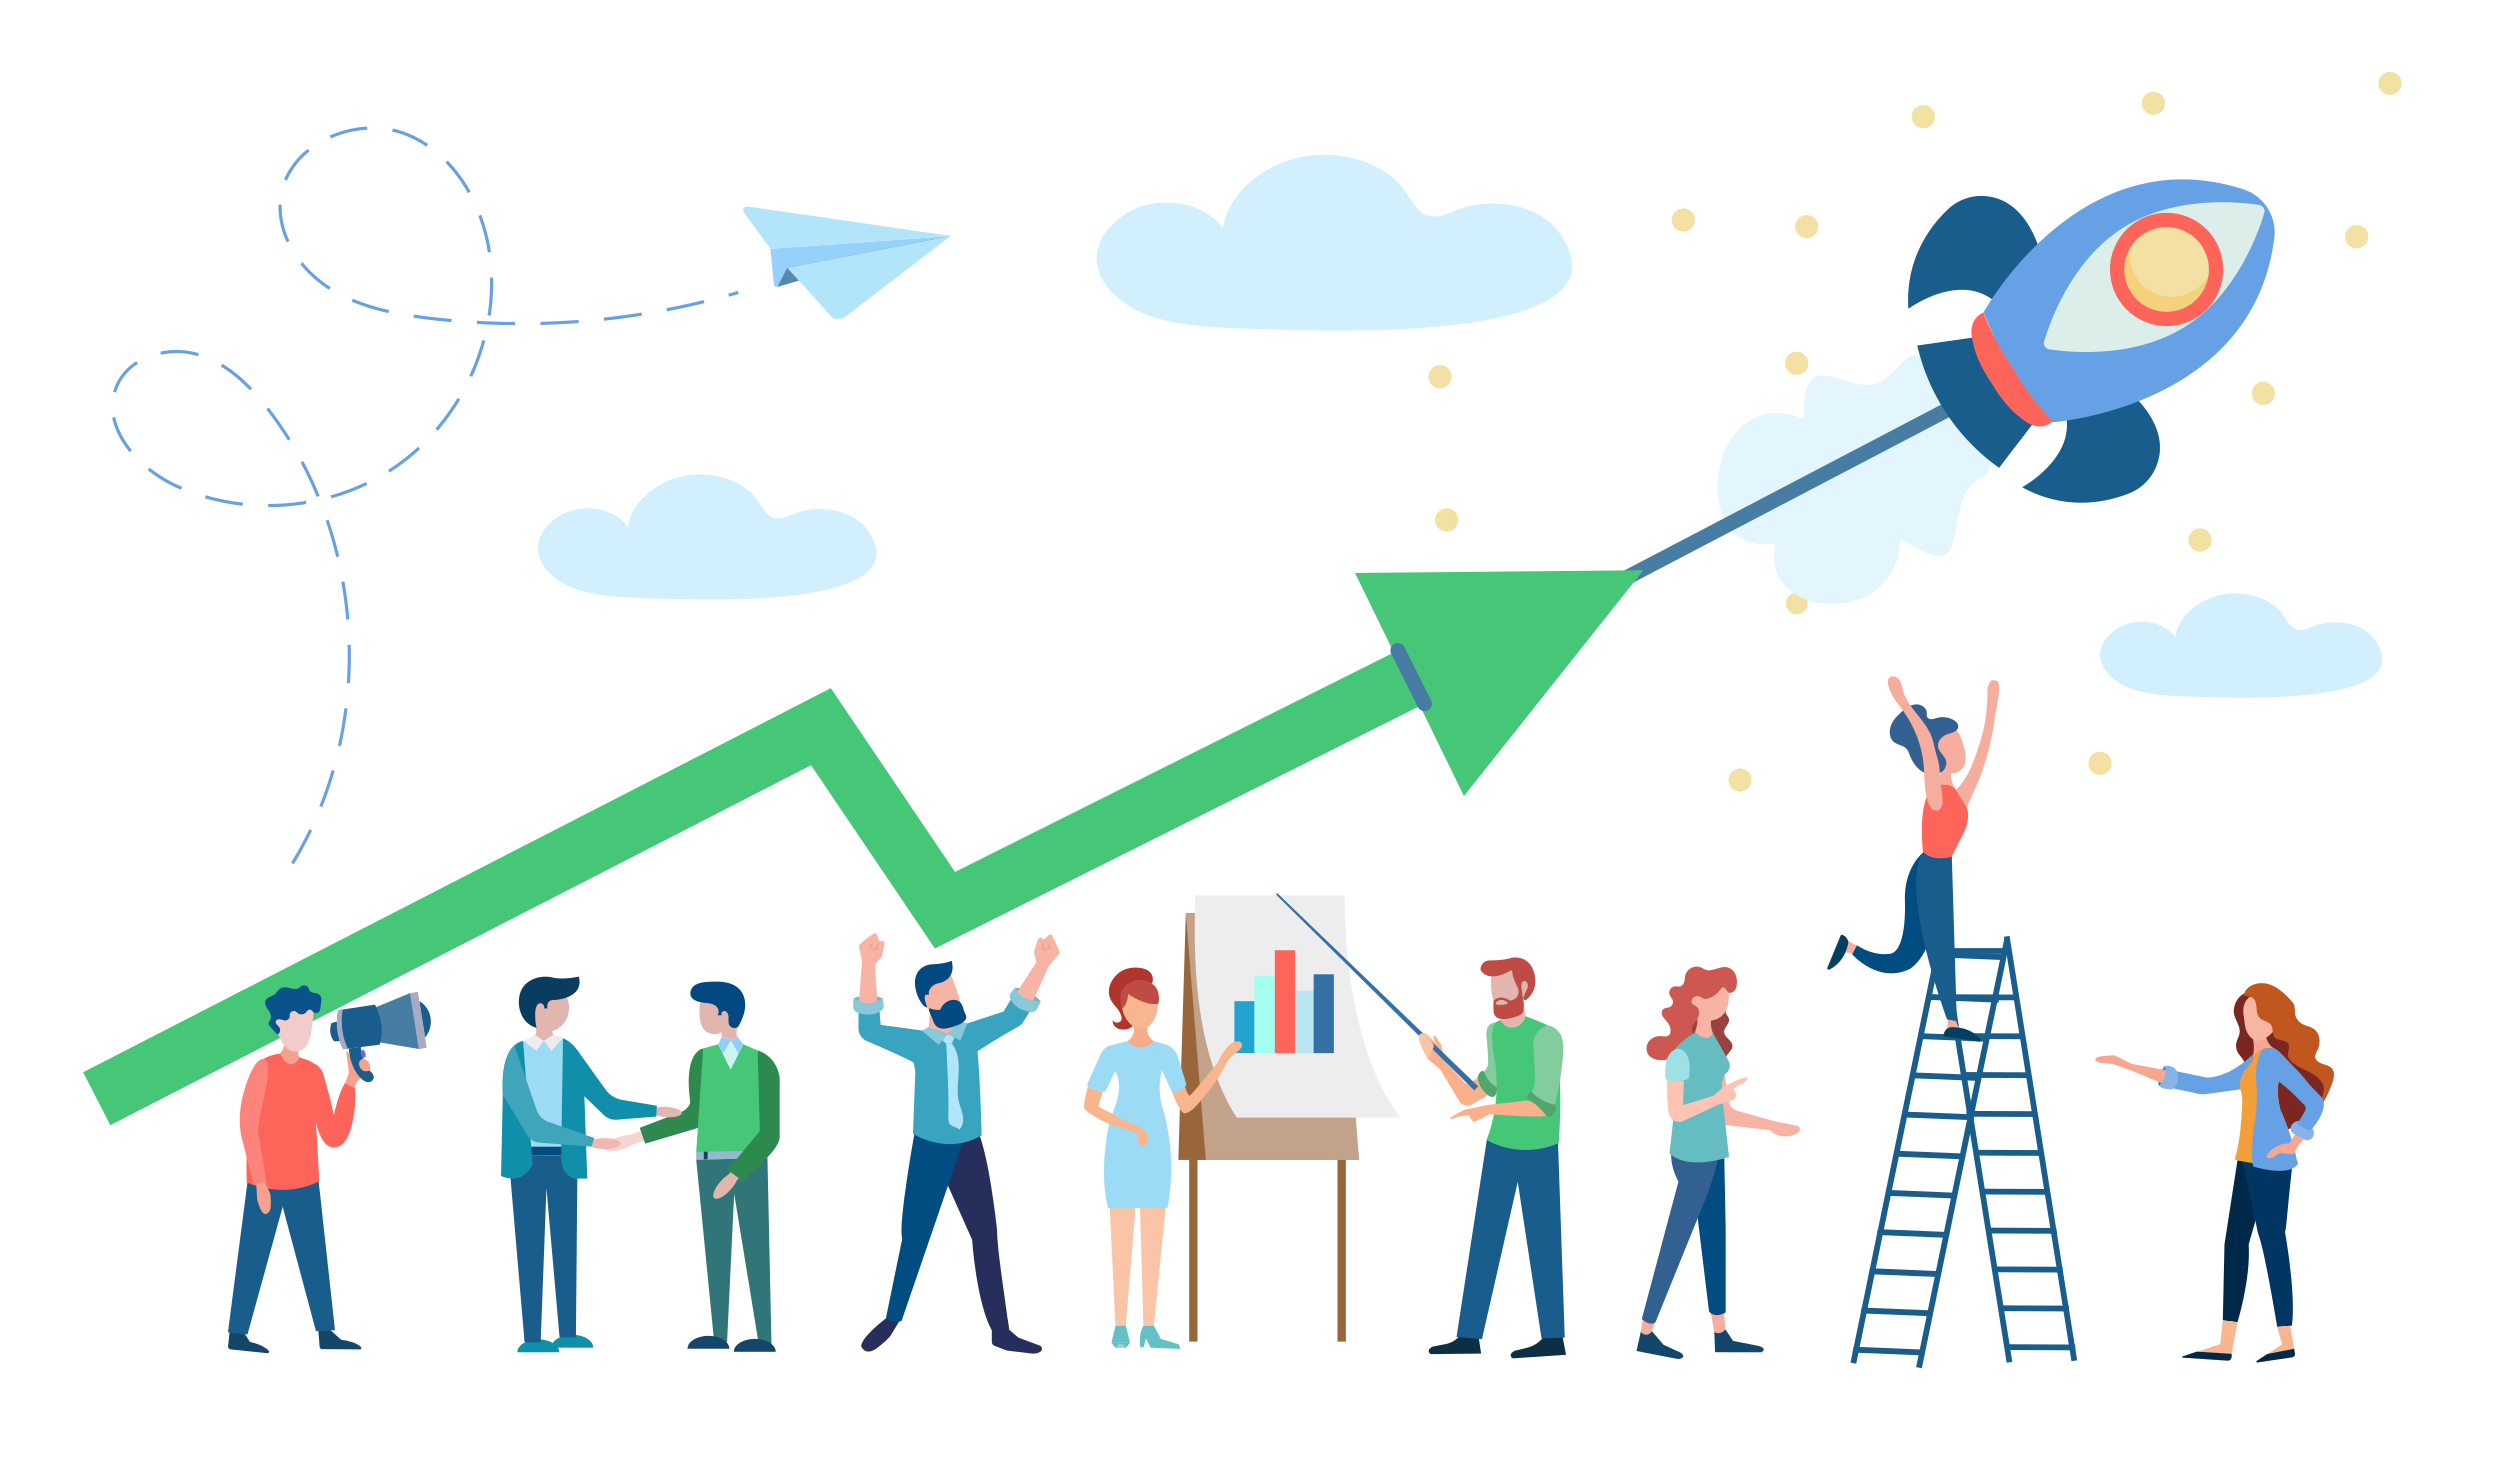 <svg id="_ÎÓÈ_1" data-name="—ÎÓÈ_1" xmlns="http://www.w3.org/2000/svg" xmlns:xlink="http://www.w3.org/1999/xlink" viewBox="0 0 3000 1773.81"><defs><style>.cls-1{mask:url(#mask);}.cls-10,.cls-12,.cls-14,.cls-2,.cls-4,.cls-6,.cls-8{mix-blend-mode:multiply;}.cls-2{fill:url(#_ÂÁ_Ï_ÌÌ_È_ËÂÌÚ_10);}.cls-3{mask:url(#mask-2);}.cls-4{fill:url(#_ÂÁ_Ï_ÌÌ_È_ËÂÌÚ_10-2);}.cls-5{mask:url(#mask-3);}.cls-6{fill:url(#_ÂÁ_Ï_ÌÌ_È_ËÂÌÚ_10-3);}.cls-7{mask:url(#mask-4);}.cls-8{fill:url(#_ÂÁ_Ï_ÌÌ_È_ËÂÌÚ_10-4);}.cls-9{mask:url(#mask-5);}.cls-10{fill:url(#_ÂÁ_Ï_ÌÌ_È_ËÂÌÚ_10-5);}.cls-11{mask:url(#mask-6);}.cls-12{fill:url(#_ÂÁ_Ï_ÌÌ_È_ËÂÌÚ_10-6);}.cls-13{mask:url(#mask-7);}.cls-14{fill:url(#_ÂÁ_Ï_ÌÌ_È_ËÂÌÚ_10-7);}.cls-15{fill:#fff;}.cls-16{fill:#d1effc;}.cls-17{fill:#66a0e5;}.cls-18{fill:#95d1fa;}.cls-19{fill:#568aad;}.cls-20{fill:#b2e5fa;}.cls-21{mask:url(#mask-8);}.cls-22{fill:#d3ebed;}.cls-23{mask:url(#mask-9);}.cls-24{mask:url(#mask-10);}.cls-25{opacity:0.56;}.cls-26{mask:url(#mask-11);}.cls-27{mask:url(#mask-12);}.cls-28{mask:url(#mask-13);}.cls-29{mask:url(#mask-14);}.cls-30{opacity:0.1;}.cls-31{fill:#42210b;}.cls-32{fill:#195d8c;}.cls-33{fill:#dbeeea;}.cls-34{fill:#fd655a;}.cls-35{fill:#f3e1a4;}.cls-36{fill:#ffa000;opacity:0.24;}.cls-37{fill:#e3f5fd;}.cls-38{fill:#477da3;}.cls-39{fill:#46c777;}.cls-40{fill:#f5a18d;}.cls-41{fill:#f2cccb;}.cls-42{fill:#0a538a;}.cls-43{fill:#134669;}.cls-44{fill:#fd847b;}.cls-45{fill:#a8a9c3;}.cls-46{fill:#6863ff;}.cls-47{fill:#f6d4d0;}.cls-48{fill:#2e894e;}.cls-49{fill:#ccf4f4;}.cls-50{fill:#8dcfff;}.cls-51{fill:#e1b6af;}.cls-52{fill:#024981;}.cls-53{fill:#97b8d1;}.cls-54{fill:#164059;}.cls-55{fill:#307678;}.cls-56{fill:#0f8fa9;}.cls-57{fill:#f0b7b0;}.cls-58{fill:#9bdbf6;}.cls-59{fill:#0a3c5f;}.cls-60{fill:#ececec;}.cls-61{fill:#014c81;}.cls-62{fill:#c07700;}.cls-63{fill:#3fa5ba;}.cls-64{fill:#262f5c;}.cls-65{fill:#38a4bf;}.cls-66{fill:#88c8d9;}.cls-67{fill:#85acbb;}.cls-68{fill:#f7b4a4;}.cls-69{fill:#f5ad9e;}.cls-70{fill:#326091;}.cls-71{fill:#99423d;}.cls-72{fill:#cc5851;}.cls-73{fill:#65bdc1;}.cls-74{fill:#9de1e4;}.cls-75{fill:#ffc3b4;}.cls-76{fill:#99653a;}.cls-77{fill:#c2a289;}.cls-78{fill:#ededed;}.cls-79{fill:#21a3cd;}.cls-80{fill:#a3ffee;}.cls-81{fill:#bae6f1;}.cls-82{fill:#3470a5;}.cls-83{fill:#f9c5a6;}.cls-84{fill:#62c1c5;}.cls-85{fill:#a3d0d1;}.cls-86{fill:#b0362d;}.cls-87{fill:#f7ac89;}.cls-88{fill:#f7b690;}.cls-89{fill:#be4c44;}.cls-90{fill:#0d2f46;}.cls-91{fill:#83cc9d;}.cls-92{fill:#51a56d;}.cls-93{fill:#fab08b;}.cls-94{fill:#033f61;}.cls-95{fill:#7b2620;}.cls-96{fill:#f7a790;}.cls-97{fill:#f7b6a2;}.cls-98{fill:#c1571f;}.cls-99{fill:#002949;}.cls-100{fill:#003661;}.cls-101{fill:#f39f39;}.cls-102{fill:#3f7bab;}.cls-103{fill:#85b3ea;}.cls-104{filter:url(#luminosity-noclip-14);}.cls-105{filter:url(#luminosity-noclip-13);}.cls-106{filter:url(#luminosity-noclip-12);}.cls-107{filter:url(#luminosity-noclip-11);}.cls-108{filter:url(#luminosity-noclip-10);}.cls-109{filter:url(#luminosity-noclip-9);}.cls-110{filter:url(#luminosity-noclip-8);}.cls-111{filter:url(#luminosity-noclip-7);}.cls-112{filter:url(#luminosity-noclip-6);}.cls-113{filter:url(#luminosity-noclip-5);}.cls-114{filter:url(#luminosity-noclip-4);}.cls-115{filter:url(#luminosity-noclip-3);}.cls-116{filter:url(#luminosity-noclip-2);}.cls-117{filter:url(#luminosity-noclip);}</style><filter id="luminosity-noclip" x="1856.24" y="-9079" width="66.12" height="32766" filterUnits="userSpaceOnUse" color-interpolation-filters="sRGB"><feFlood flood-color="#fff" result="bg"/><feBlend in="SourceGraphic" in2="bg"/></filter><mask id="mask" x="1856.24" y="-9079" width="66.12" height="32766" maskUnits="userSpaceOnUse"><g class="cls-117"/></mask><radialGradient id="_ÂÁ_Ï_ÌÌ_È_ËÂÌÚ_10" cx="1889.3" cy="544.52" r="33.06" gradientUnits="userSpaceOnUse"><stop offset="0"/><stop offset="1" stop-color="#fff"/></radialGradient><filter id="luminosity-noclip-2" x="2138.7" y="-9079" width="60.38" height="32766" filterUnits="userSpaceOnUse" color-interpolation-filters="sRGB"><feFlood flood-color="#fff" result="bg"/><feBlend in="SourceGraphic" in2="bg"/></filter><mask id="mask-2" x="2138.7" y="-9079" width="60.38" height="32766" maskUnits="userSpaceOnUse"><g class="cls-116"/></mask><radialGradient id="_ÂÁ_Ï_ÌÌ_È_ËÂÌÚ_10-2" cx="1699.75" cy="280.76" r="30.19" gradientTransform="translate(2180.69 -893) rotate(81.01)" xlink:href="#_ÂÁ_Ï_ÌÌ_È_ËÂÌÚ_10"/><filter id="luminosity-noclip-3" x="2200.87" y="-9079" width="60.38" height="32766" filterUnits="userSpaceOnUse" color-interpolation-filters="sRGB"><feFlood flood-color="#fff" result="bg"/><feBlend in="SourceGraphic" in2="bg"/></filter><mask id="mask-3" x="2200.87" y="-9079" width="60.38" height="32766" maskUnits="userSpaceOnUse"><g class="cls-115"/></mask><radialGradient id="_ÂÁ_Ï_ÌÌ_È_ËÂÌÚ_10-3" cx="1327.94" cy="159.01" r="30.19" gradientTransform="translate(2180.69 -893) rotate(81.01)" xlink:href="#_ÂÁ_Ï_ÌÌ_È_ËÂÌÚ_10"/><filter id="luminosity-noclip-4" x="1988.41" y="-9079" width="66.19" height="32766" filterUnits="userSpaceOnUse" color-interpolation-filters="sRGB"><feFlood flood-color="#fff" result="bg"/><feBlend in="SourceGraphic" in2="bg"/></filter><mask id="mask-4" x="1988.41" y="-9079" width="66.19" height="32766" maskUnits="userSpaceOnUse"><g class="cls-114"/></mask><radialGradient id="_ÂÁ_Ï_ÌÌ_È_ËÂÌÚ_10-4" cx="2021.5" cy="790.75" r="33.1" xlink:href="#_ÂÁ_Ï_ÌÌ_È_ËÂÌÚ_10"/><filter id="luminosity-noclip-5" x="1975.27" y="-9079" width="71.39" height="32766" filterUnits="userSpaceOnUse" color-interpolation-filters="sRGB"><feFlood flood-color="#fff" result="bg"/><feBlend in="SourceGraphic" in2="bg"/></filter><mask id="mask-5" x="1975.27" y="-9079" width="71.39" height="32766" maskUnits="userSpaceOnUse"><g class="cls-113"/></mask><radialGradient id="_ÂÁ_Ï_ÌÌ_È_ËÂÌÚ_10-5" cx="2010.96" cy="416.21" r="35.69" xlink:href="#_ÂÁ_Ï_ÌÌ_È_ËÂÌÚ_10"/><filter id="luminosity-noclip-6" x="2264.95" y="-9079" width="59.8" height="32766" filterUnits="userSpaceOnUse" color-interpolation-filters="sRGB"><feFlood flood-color="#fff" result="bg"/><feBlend in="SourceGraphic" in2="bg"/></filter><mask id="mask-6" x="2264.95" y="-9079" width="59.8" height="32766" maskUnits="userSpaceOnUse"><g class="cls-112"/></mask><radialGradient id="_ÂÁ_Ï_ÌÌ_È_ËÂÌÚ_10-6" cx="1596.99" cy="136.97" r="29.9" gradientTransform="translate(2180.69 -893) rotate(81.01)" xlink:href="#_ÂÁ_Ï_ÌÌ_È_ËÂÌÚ_10"/><filter id="luminosity-noclip-7" x="2408.89" y="-9079" width="73.26" height="32766" filterUnits="userSpaceOnUse" color-interpolation-filters="sRGB"><feFlood flood-color="#fff" result="bg"/><feBlend in="SourceGraphic" in2="bg"/></filter><mask id="mask-7" x="2408.89" y="-9079" width="73.26" height="32766" maskUnits="userSpaceOnUse"><g class="cls-111"/></mask><radialGradient id="_ÂÁ_Ï_ÌÌ_È_ËÂÌÚ_10-7" cx="1628.59" cy="-10.57" r="36.63" gradientTransform="translate(2180.69 -893) rotate(81.01)" xlink:href="#_ÂÁ_Ï_ÌÌ_È_ËÂÌÚ_10"/><filter id="luminosity-noclip-8" x="1856.24" y="511.46" width="66.12" height="66.12" filterUnits="userSpaceOnUse" color-interpolation-filters="sRGB"><feFlood flood-color="#fff" result="bg"/><feBlend in="SourceGraphic" in2="bg"/></filter><mask id="mask-8" x="1856.24" y="511.46" width="66.12" height="66.12" maskUnits="userSpaceOnUse"><g class="cls-110"><g transform="translate(0 0)"><g class="cls-1"><path class="cls-2" d="M1894.46,577.17A33.06,33.06,0,1,1,1922,539.36,33.05,33.05,0,0,1,1894.46,577.17Z"/></g></g></g></mask><filter id="luminosity-noclip-9" x="1988.41" y="757.66" width="66.19" height="66.19" filterUnits="userSpaceOnUse" color-interpolation-filters="sRGB"><feFlood flood-color="#fff" result="bg"/><feBlend in="SourceGraphic" in2="bg"/></filter><mask id="mask-9" x="1988.41" y="757.66" width="66.19" height="66.19" maskUnits="userSpaceOnUse"><g class="cls-109"><g transform="translate(0 0)"><g class="cls-7"><path class="cls-8" d="M2026.67,823.44a33.09,33.09,0,1,1,27.52-37.85A33.09,33.09,0,0,1,2026.67,823.44Z"/></g></g></g></mask><filter id="luminosity-noclip-10" x="1975.27" y="380.52" width="71.39" height="71.39" filterUnits="userSpaceOnUse" color-interpolation-filters="sRGB"><feFlood flood-color="#fff" result="bg"/><feBlend in="SourceGraphic" in2="bg"/></filter><mask id="mask-10" x="1975.27" y="380.52" width="71.39" height="71.39" maskUnits="userSpaceOnUse"><g class="cls-108"><g transform="translate(0 0)"><g class="cls-9"><path class="cls-10" d="M2016.53,451.46a35.69,35.69,0,1,1,29.68-40.82A35.68,35.68,0,0,1,2016.53,451.46Z"/></g></g></g></mask><filter id="luminosity-noclip-11" x="2264.95" y="675.84" width="59.8" height="59.8" filterUnits="userSpaceOnUse" color-interpolation-filters="sRGB"><feFlood flood-color="#fff" result="bg"/><feBlend in="SourceGraphic" in2="bg"/></filter><mask id="mask-11" x="2264.95" y="675.84" width="59.8" height="59.8" maskUnits="userSpaceOnUse"><g class="cls-107"><g transform="translate(0 0)"><g class="cls-11"><path class="cls-12" d="M2299.52,735.27a29.9,29.9,0,1,1,24.87-34.2A29.9,29.9,0,0,1,2299.52,735.27Z"/></g></g></g></mask><filter id="luminosity-noclip-12" x="2408.89" y="677.27" width="73.26" height="73.26" filterUnits="userSpaceOnUse" color-interpolation-filters="sRGB"><feFlood flood-color="#fff" result="bg"/><feBlend in="SourceGraphic" in2="bg"/></filter><mask id="mask-12" x="2408.89" y="677.27" width="73.26" height="73.26" maskUnits="userSpaceOnUse"><g class="cls-106"><g transform="translate(0 0)"><g class="cls-13"><path class="cls-14" d="M2451.24,750.08a36.62,36.62,0,1,1,30.46-41.9A36.63,36.63,0,0,1,2451.24,750.08Z"/></g></g></g></mask><filter id="luminosity-noclip-13" x="2138.7" y="799.51" width="60.38" height="60.38" filterUnits="userSpaceOnUse" color-interpolation-filters="sRGB"><feFlood flood-color="#fff" result="bg"/><feBlend in="SourceGraphic" in2="bg"/></filter><mask id="mask-13" x="2138.7" y="799.51" width="60.38" height="60.38" maskUnits="userSpaceOnUse"><g class="cls-105"><g transform="translate(0 0)"><g class="cls-3"><path class="cls-4" d="M2173.6,859.51A30.19,30.19,0,1,1,2198.7,825,30.19,30.19,0,0,1,2173.6,859.51Z"/></g></g></g></mask><filter id="luminosity-noclip-14" x="2200.87" y="413.25" width="60.38" height="60.38" filterUnits="userSpaceOnUse" color-interpolation-filters="sRGB"><feFlood flood-color="#fff" result="bg"/><feBlend in="SourceGraphic" in2="bg"/></filter><mask id="mask-14" x="2200.87" y="413.25" width="60.38" height="60.38" maskUnits="userSpaceOnUse"><g class="cls-104"><g transform="translate(0 0)"><g class="cls-5"><path class="cls-6" d="M2235.77,473.26a30.19,30.19,0,1,1,25.1-34.53A30.2,30.2,0,0,1,2235.77,473.26Z"/></g></g></g></mask></defs><rect class="cls-15" width="3000" height="1773.81"/><path class="cls-16" d="M1485.23,393.93h0c-38.47-1.24-77.9-3.73-111.41-17.17s-60.14-40.27-57.69-70.82c2.21-27.61,30.06-54.05,64.39-61.13s72,5.85,87,29.9c4.7-39.51,45.22-76.59,94.44-86.42s102.89,8.43,125.09,42.56c8,12.28,15.64,28.29,33.52,29,10,.4,19.28-4.48,28.49-8.09,43-16.85,98.45-4.88,121.07,26.13C1973.45,419.57,1559.37,396.32,1485.23,393.93Z" transform="translate(0 0)"/><path class="cls-16" d="M766.08,717.46h0c-27.38-.88-55.45-2.65-79.3-12.21S644,676.58,645.71,654.83c1.58-19.65,21.4-38.47,45.84-43.51s51.22,4.16,61.92,21.28c3.35-28.12,32.2-54.52,67.23-61.52s73.24,6,89,30.3c5.68,8.74,11.14,20.14,23.86,20.65,7.09.28,13.73-3.19,20.29-5.76,30.59-12,70.07-3.47,86.17,18.61C1113.6,735.71,818.86,719.16,766.08,717.46Z" transform="translate(0 0)"/><path class="cls-16" d="M2620.69,835.58h0c-22.83-.74-46.23-2.21-66.11-10.18s-35.68-23.9-34.23-42c1.31-16.38,17.84-32.07,38.21-36.27s42.69,3.47,51.62,17.74c2.79-23.44,26.83-45.44,56-51.28s61.05,5,74.22,25.26c4.73,7.28,9.28,16.78,19.88,17.21,5.91.24,11.45-2.66,16.91-4.8,25.51-10,58.42-2.9,71.84,15.51C2910.37,850.79,2664.68,837,2620.69,835.58Z" transform="translate(0 0)"/><path class="cls-17" d="M352.61,1037.12l-3.26-2c4.73-7.76,9.3-15.79,13.57-23.88,2.81-5.32,5.54-10.76,8.13-16.19l3.44,1.64c-2.61,5.47-5.37,11-8.2,16.33C362,1021.19,357.38,1029.29,352.61,1037.12Zm30.59-69.9c5.57-14,10.53-28.49,14.76-43.12l3.66,1.06c-4.26,14.74-9.26,29.37-14.87,43.47Zm22.27-72.56c3.27-14.72,5.89-29.83,7.8-44.91l3.78.48c-1.92,15.19-4.56,30.42-7.86,45.26Zm10.7-75.17c1-15.09,1.3-30.42.93-45.58l3.82-.09c.37,15.27.05,30.72-.94,45.92Zm-.72-75.93c-1.28-15.12-3.25-30.33-5.88-45.21l3.76-.66c2.64,15,4.63,30.32,5.92,45.55ZM203,581.08a161,161,0,0,1-25.7-16.91l2.39-3a155.16,155.16,0,0,0,32.17,20q3.32,1.53,6.66,2.95L217,587.66c-2.26-1-4.52-2-6.76-3Q206.59,583,203,581.08ZM246,598,247,594.3a265.47,265.47,0,0,0,44.53,8.82l-.43,3.79A268.18,268.18,0,0,1,246,598Zm-90.65-55.48c-10.94-13.45-17.92-27.35-20.76-41.33l3.74-.75c2.67,13.17,9.58,26.89,20,39.67ZM403.4,668.58c-3.54-14.78-7.8-29.52-12.65-43.79l3.61-1.23c4.89,14.39,9.18,29.24,12.75,44.13Zm-81.61-60v-3.81a278,278,0,0,0,45.26-3.74l.63,3.77A282.35,282.35,0,0,1,321.79,608.6ZM135.64,470.08a66.27,66.27,0,0,1,2.68-7.53c.66-1.54,1.38-3,2.15-4.49a65.27,65.27,0,0,1,23.11-24.62l2,3.21a61.49,61.49,0,0,0-21.79,23.19c-.72,1.36-1.39,2.77-2,4.21a62.46,62.46,0,0,0-2.53,7.09ZM380.06,596.34c-5.8-14.08-12.33-28-19.39-41.24l3.37-1.79c7.12,13.39,13.69,27.38,19.55,41.57Zm17.59,1.79-1-3.67a266.39,266.39,0,0,0,42.48-16l1.65,3.44A270.53,270.53,0,0,1,397.65,598.13Zm-52.13-69.36c-6.85-11-14.24-21.85-22-32.13-1.32-1.77-2.66-3.52-4-5.28l3-2.34c1.37,1.77,2.73,3.55,4.06,5.33,7.79,10.37,15.24,21.27,22.15,32.41ZM193.19,425.68l-.77-3.73a95.89,95.89,0,0,1,45.51,1.66l.71.21-1.1,3.66-.68-.21A92.07,92.07,0,0,0,193.19,425.68ZM467.64,567.06l-2.05-3.22q4.73-3,9.3-6.2a251.68,251.68,0,0,0,26.63-21.5l2.59,2.8a254.76,254.76,0,0,1-27,21.83C474,562.92,470.82,565,467.64,567.06ZM299.79,468.37c-11.59-12-23-21.4-34.93-28.61l2-3.26c12.2,7.38,23.87,16.94,35.7,29.23ZM525.4,516.8l-2.89-2.49A272.39,272.39,0,0,0,549,477.46l3.27,2A276.33,276.33,0,0,1,525.4,516.8Zm37.77-66.13A276.82,276.82,0,0,0,578.7,408l3.68,1a281.05,281.05,0,0,1-15.74,43.27ZM394.71,347.74l-2-1.32A142.59,142.59,0,0,1,360.25,317l3-2.39a138.44,138.44,0,0,0,31.55,28.65l2,1.29ZM422,362l1.48-3.52A252.5,252.5,0,0,0,466.83,372l-.83,3.72A256.88,256.88,0,0,1,422,362Zm74.11,19.24.56-3.77c6,.9,12,1.69,18,2.41,9,1.09,18.22,2.06,27.34,2.89l-.34,3.8c-9.16-.83-18.4-1.81-27.45-2.9Q505.23,382.54,496.15,381.2ZM343.89,290.75c-6.89-14.93-10.14-30.14-9.65-45.21l3.81.12c-.46,14.47,2.67,29.1,9.3,43.5Zm228.32,98,.22-3.81c15.13.86,30.49,1.35,45.65,1.46l0,3.82C602.83,390.13,587.4,389.63,572.21,388.77ZM585,378.38a257.88,257.88,0,0,0,3-45.28l3.81-.09a261.65,261.65,0,0,1-3,45.95ZM648.63,390l-.09-3.81c15.16-.39,30.51-1.16,45.61-2.29l.29,3.8C679.27,388.8,663.86,389.57,648.63,390ZM340.83,215.21c.94-2.2,2-4.4,3.11-6.53a96.2,96.2,0,0,1,25.18-30l2.39,3a92.58,92.58,0,0,0-24.2,28.84c-1.07,2-2.07,4.13-3,6.24ZM724.89,384.88l-.41-3.79c15.08-1.63,30.31-3.65,45.28-6l.59,3.77C755.33,381.21,740,383.25,724.89,384.88ZM585.4,303A221.38,221.38,0,0,0,574,259.12l3.57-1.34a225.42,225.42,0,0,1,11.62,44.61ZM397.14,166.15l-1.54-3.49a129.9,129.9,0,0,1,45-10.76l.21,3.82A125.8,125.8,0,0,0,397.14,166.15ZM800.48,373.57l-.72-3.74c14.89-2.86,29.91-6.13,44.63-9.73l.9,3.71C830.51,367.42,815.43,370.7,800.48,373.57ZM561.34,231.68a172.23,172.23,0,0,0-26.74-36.37l2.74-2.66a176.27,176.27,0,0,1,27.34,37.18ZM470.61,158l.79-3.73a105,105,0,0,1,17.65,5.4,135.76,135.76,0,0,1,24.67,13.16L511.6,176a133.27,133.27,0,0,0-24-12.8A102,102,0,0,0,470.61,158Zm404.26,198.1-1-3.67q5.77-1.62,11.53-3.31l1.08,3.66Q880.67,354.45,874.87,356.07Z" transform="translate(0 0)"/><path class="cls-18" d="M1140.75,283.16,924.5,298.52l4.12,42.4a3.35,3.35,0,0,0,4.37,3.26Z" transform="translate(0 0)"/><polygon class="cls-19" points="1140.75 283.16 944.66 321.35 932.99 344.18 1140.75 283.16"/><path class="cls-20" d="M1140.75,283.16,1014.58,380c-3.92,3-12.44,4.75-15.8,1.17l-54.12-59.82Z" transform="translate(0 0)"/><path class="cls-20" d="M1140.75,283.16,897.32,247.84c-3.85-.56-6.78,3.21-5.07,6.52l32.25,44.16Z" transform="translate(0 0)"/><g class="cls-21"><path class="cls-22" d="M1894.46,577.17A33.06,33.06,0,1,1,1922,539.36,33.05,33.05,0,0,1,1894.46,577.17Z" transform="translate(0 0)"/></g><g class="cls-23"><path class="cls-22" d="M2026.67,823.44a33.09,33.09,0,1,1,27.52-37.85A33.09,33.09,0,0,1,2026.67,823.44Z" transform="translate(0 0)"/></g><g class="cls-24"><path class="cls-22" d="M2016.53,451.46a35.69,35.69,0,1,1,29.68-40.82A35.68,35.68,0,0,1,2016.53,451.46Z" transform="translate(0 0)"/></g><g class="cls-25"><g class="cls-26"><path class="cls-22" d="M2299.52,735.27a29.9,29.9,0,1,1,24.87-34.2A29.9,29.9,0,0,1,2299.52,735.27Z" transform="translate(0 0)"/></g></g><g class="cls-25"><g class="cls-27"><path class="cls-22" d="M2451.24,750.08a36.62,36.62,0,1,1,30.46-41.9A36.63,36.63,0,0,1,2451.24,750.08Z" transform="translate(0 0)"/></g></g><g class="cls-25"><g class="cls-28"><path class="cls-22" d="M2173.6,859.51A30.19,30.19,0,1,1,2198.7,825,30.19,30.19,0,0,1,2173.6,859.51Z" transform="translate(0 0)"/></g></g><g class="cls-25"><g class="cls-29"><path class="cls-22" d="M2235.77,473.26a30.19,30.19,0,1,1,25.1-34.53A30.2,30.2,0,0,1,2235.77,473.26Z" transform="translate(0 0)"/></g></g><g class="cls-30"><path class="cls-31" d="M2361.61,533.38h0Z" transform="translate(0 0)"/></g><path class="cls-32" d="M2408.83,379.28a81.63,81.63,0,0,0-8-10.53c-39.69-44.59-100.55-5.29-109.6,1-.77.52-1.18.82-1.18.82-4-61,27.63-100.73,47.51-119.42a58.36,58.36,0,0,1,47.68-15.54c55.36,7,66.86,82.65,66.86,82.65C2408.45,357.28,2408.83,379.28,2408.83,379.28Z" transform="translate(0 0)"/><path class="cls-32" d="M2589.1,555.45a58.28,58.28,0,0,1-34.24,36.63c-24.44,9.76-71.29,21.21-122.75-4.48-1.83-.9-3.68-1.87-5.56-2.88,0,0,76.81-41.8,46.93-103a81,81,0,0,0-4.67-8.35s19.77,9.63,73.62-13.48C2542.43,459.92,2606.09,502.27,2589.1,555.45Z" transform="translate(0 0)"/><path class="cls-17" d="M2692,227.21C2495.2,163.64,2380.26,375,2380.26,375l11.43,26.66c12.5,29.14,25.82,58.67,46.8,82.44l22.82,22.81s242.35-16.17,267.86-221.42A54.32,54.32,0,0,0,2692,227.21Z" transform="translate(0 0)"/><path class="cls-33" d="M2622.6,391.72c-61.22,38.82-138.42,31.3-163.54,27.48a7.53,7.53,0,0,1-6.08-9.58c7.26-24.35,33.36-97.4,94.58-136.22s138.27-31.32,163.46-27.49a7.56,7.56,0,0,1,6.13,9.66C2709.87,280,2683.76,352.93,2622.6,391.72Z" transform="translate(0 0)"/><circle class="cls-34" cx="2599.9" cy="323.33" r="67.98" transform="translate(881.81 2301.26) rotate(-56.11)"/><path class="cls-35" d="M2627.17,366.13a50.75,50.75,0,1,1,15.53-70.07A50.75,50.75,0,0,1,2627.17,366.13Z" transform="translate(0 0)"/><path class="cls-36" d="M2633.45,348.16A50.7,50.7,0,0,1,2556,297.88a50.72,50.72,0,1,0,94,32.94A50.48,50.48,0,0,1,2633.45,348.16Z" transform="translate(0 0)"/><path class="cls-35" d="M2243.93,620.82a12.34,12.34,0,1,1,10.26-14.12A12.34,12.34,0,0,1,2243.93,620.82Z" transform="translate(0 0)"/><path class="cls-35" d="M2158.29,737.07a13.09,13.09,0,1,1,10.89-15A13.08,13.08,0,0,1,2158.29,737.07Z" transform="translate(0 0)"/><path class="cls-35" d="M2341.22,622.49a13.23,13.23,0,1,1,11-15.13A13.23,13.23,0,0,1,2341.22,622.49Z" transform="translate(0 0)"/><path class="cls-35" d="M2150.85,592.92A16.54,16.54,0,1,1,2164.6,574,16.52,16.52,0,0,1,2150.85,592.92Z" transform="translate(0 0)"/><path class="cls-35" d="M2158.22,449.77a13.92,13.92,0,1,1,11.57-15.93A13.92,13.92,0,0,1,2158.22,449.77Z" transform="translate(0 0)"/><path class="cls-35" d="M2170.22,285.77a13.92,13.92,0,1,1,11.57-15.93A13.92,13.92,0,0,1,2170.22,285.77Z" transform="translate(0 0)"/><path class="cls-35" d="M2022.22,277.77a13.92,13.92,0,1,1,11.57-15.93A13.92,13.92,0,0,1,2022.22,277.77Z" transform="translate(0 0)"/><path class="cls-35" d="M2718.22,485.77a13.92,13.92,0,1,1,11.57-15.93A13.92,13.92,0,0,1,2718.22,485.77Z" transform="translate(0 0)"/><path class="cls-35" d="M2642.22,661.77a13.92,13.92,0,1,1,11.57-15.93A13.92,13.92,0,0,1,2642.22,661.77Z" transform="translate(0 0)"/><path class="cls-35" d="M2522.22,929.77a13.92,13.92,0,1,1,11.57-15.93A13.92,13.92,0,0,1,2522.22,929.77Z" transform="translate(0 0)"/><path class="cls-35" d="M2090.22,949.77a13.92,13.92,0,1,1,11.57-15.93A13.92,13.92,0,0,1,2090.22,949.77Z" transform="translate(0 0)"/><path class="cls-35" d="M1738.22,637.77a13.92,13.92,0,1,1,11.57-15.93A13.92,13.92,0,0,1,1738.22,637.77Z" transform="translate(0 0)"/><path class="cls-35" d="M1730.22,465.77a13.92,13.92,0,1,1,11.57-15.93A13.92,13.92,0,0,1,1730.22,465.77Z" transform="translate(0 0)"/><path class="cls-35" d="M2310.22,153.77a13.92,13.92,0,1,1,11.57-15.93A13.92,13.92,0,0,1,2310.22,153.77Z" transform="translate(0 0)"/><path class="cls-35" d="M2586.22,137.77a13.92,13.92,0,1,1,11.57-15.93A13.92,13.92,0,0,1,2586.22,137.77Z" transform="translate(0 0)"/><path class="cls-35" d="M2870.22,113.77a13.92,13.92,0,1,1,11.57-15.93A13.92,13.92,0,0,1,2870.22,113.77Z" transform="translate(0 0)"/><path class="cls-35" d="M2830.22,297.77a13.92,13.92,0,1,1,11.57-15.93A13.92,13.92,0,0,1,2830.22,297.77Z" transform="translate(0 0)"/><path class="cls-37" d="M2333.33,461.31c-38.9-77.17-52.25-5.83-85.36,0-40.37,7.15-85.61-49.31-83.08,41.61-116.24-49.37-145,167.09-34.41,149.31-21.57,89.78,145.33,106.25,150-6,77.68,50.69,56.38.89,76.59-51.13,12.18-31.34,38.47-11.07,32.39-59.18C2387.29,518.71,2361,488.69,2333.33,461.31Z" transform="translate(0 0)"/><path class="cls-38" d="M1720.25,823.41a8.93,8.93,0,0,1-4.15-16.84l661.19-346.12a8.93,8.93,0,1,1,8.29,15.82l-661.2,346.12A8.79,8.79,0,0,1,1720.25,823.41Z" transform="translate(0 0)"/><path class="cls-32" d="M2379.71,403.3l-79,11.32a249,249,0,0,0,98.21,146.82L2447.52,498Z" transform="translate(0 0)"/><path class="cls-34" d="M2463.5,505.66a302.52,302.52,0,0,1-46.88-62A302.9,302.9,0,0,1,2380.26,375c-22,9.81-12.55,36.27-12.55,36.27,4,23.61,22.65,49.13,22.65,49.13s15.27,27.65,35,41.28C2425.32,501.71,2445.33,521.42,2463.5,505.66Z" transform="translate(0 0)"/><polygon class="cls-39" points="132.39 1350.22 99.75 1286.68 996.98 825.78 1145.98 1046.31 1677.48 780.56 1709.42 844.44 1121.88 1138.22 973.26 918.26 132.39 1350.22"/><polygon class="cls-39" points="1756.77 955.25 1691.38 821.39 1625.98 687.54 1798.96 685.93 1971.94 684.33 1864.35 819.79 1756.77 955.25"/><path class="cls-38" d="M1709.43,853.37a8.9,8.9,0,0,1-8-4.93l-32-63.89a8.93,8.93,0,0,1,16-8l31.94,63.89a8.92,8.92,0,0,1-8,12.92Z" transform="translate(0 0)"/><path class="cls-40" d="M358.24,1261.11s-1.24,2.63,1.19,7.76c0,0-10,21.75-23.84-4.45a16.33,16.33,0,0,0,5.1-14.92S346.09,1260.57,358.24,1261.11Z" transform="translate(0 0)"/><path class="cls-41" d="M375.5,1224.41c-.9,8.68-2.14,18.45-5.54,26.56-4.58,10.91-17.06,14.64-26.14,6.39-3.91-3.55-6.47-8.33-8.52-13.19-3.92-9.29-8.5-18.16-3.39-28a24.82,24.82,0,0,1,4.89-6.36c7.27-7,24.16-13.74,33.53-7.53,4.85,3.21,6,8.1,5.8,13.61Q375.94,1220.14,375.5,1224.41Z" transform="translate(0 0)"/><path class="cls-42" d="M371.71,1211.54c-2.08-.13-3.3,2.18-4.77,3.66a7.44,7.44,0,0,1-9.15.9c-1.19-.8-2.15-2-3.46-2.57a4.89,4.89,0,0,0-6.58,3.81c-.06.73,0,1.46,0,2.19a5.58,5.58,0,0,1-4.7,5c-2.21.28-4.35-.8-6.53-1.25s-5,.16-5.62,2.31c-.77,2.7,2.43,4.64,4.07,6.91a6.31,6.31,0,0,1,.08,7.28,2.53,2.53,0,0,1-2.32,1.18,3.22,3.22,0,0,1-1.69-1.24l-7.6-8.82a5.17,5.17,0,0,1-1.12-1.71c-.68-2.11,1.41-4,2.34-6,1.74-3.75-.67-8-3-11.46s-4.62-7.77-2.78-11.47c2.14-4.29,8.29-4.55,11.72-7.89,1.27-1.23,2.11-2.84,3.29-4.15a10.68,10.68,0,0,1,6.79-3.44c3.06-.29,6.07.76,9.07,1.44s6.37,1,9-.71c1.07-.69,1.93-1.67,3-2.33a6.38,6.38,0,0,1,8.9,3.31,9.53,9.53,0,0,0,.79,2.25,3.94,3.94,0,0,0,1.31,1.19c2,1.25,4.51,1.46,6.83,2,8.93,2,5.49,11.33,4.85,18.13-.25,2.72-1.23,4.67-4.11,5.47C375.73,1216.84,375.44,1211.77,371.71,1211.54Z" transform="translate(0 0)"/><path class="cls-43" d="M396,1595.68l13.48,12.11s15.72,1.49,23.52,8.38a1.77,1.77,0,0,1-1.18,3.1l-45.24-.3a3,3,0,0,1-3-2.76L382,1596.62Z" transform="translate(0 0)"/><path class="cls-43" d="M293.65,1600.42l6.24,9.89s15.39,3,22.52,10.53a1.81,1.81,0,0,1-1.51,3l-44.07-4.56a3.54,3.54,0,0,1-3.16-3.92l2.15-19.29Z" transform="translate(0 0)"/><path class="cls-32" d="M379.3,1389.34,402,1596.25l-22.84,1.09-53.81-201S347.44,1406.62,379.3,1389.34Z" transform="translate(0 0)"/><path class="cls-32" d="M352.84,1398.79,297,1601.29l-23.48-2.44L301,1387.72S312.34,1400.41,352.84,1398.79Z" transform="translate(0 0)"/><path class="cls-34" d="M336.1,1264.34a51.86,51.86,0,0,0-20.25,6.48s-23,66-19.7,148.09c0,0,41.68,20.78,87-1.36L378,1326.17s-.21-49.41-2.47-50.87c-6.16-4-13.42-5.07-16.23-6.53C359.25,1268.77,349.33,1290,336.1,1264.34Z" transform="translate(0 0)"/><path class="cls-40" d="M425.18,1306.88l3.27-9.22,15-12.75c-2.11-11.94-7.89-14.45-8.16-14.14-7.57,8.47-12.7,5.17-12.7,5.17s-2.44-11.82-5.86-14a.85.85,0,0,0-1.27.79l3,21.67a10.44,10.44,0,0,1-.38,4.58L413,1302.68Z" transform="translate(0 0)"/><path class="cls-34" d="M374,1274.94c1.45.81,10.88,2.9,14.32,15.09,5.77,20.38,10.34,36.41,12.15,48.74,0-.23,6.06-28.64,13.49-38.78l11.7,5.84c2.5,7.18-.16,57.71-16.07,68.28-5.08,3.25-11.61,4.82-18.14-.91-9.83-8.65-13.46-32.37-13.46-32.37S363.23,1290.64,374,1274.94Z" transform="translate(0 0)"/><path class="cls-40" d="M317.85,1418.23l5.85,13a11,11,0,0,1,1,3.75c.3,3.79.76,12-.45,16.57,0,0-7.71,18.08-15.68-12.3l-1.07-19Z" transform="translate(0 0)"/><path class="cls-44" d="M317.09,1315.56c-1,4.36-8.15,37.47-7.41,41.88l10.22,61.07-15.39,3.24-14-54.54c-5-18-2.88-40.4,2.43-58.32,6-20.16,11.47-29.7,15.52-34.19C311.51,1271.28,330.15,1256.81,317.09,1315.56Z" transform="translate(0 0)"/><path class="cls-32" d="M407,1225.18l-9.2,2.49s-5.15,11.92,3.15,22l8.9-.38S403.85,1237.56,407,1225.18Z" transform="translate(0 0)"/><rect class="cls-45" x="497.41" y="1190.55" width="9.43" height="67.95" transform="translate(1189.35 2355.58) rotate(171.01)"/><polygon class="cls-38" points="492.16 1191.7 443.88 1211.58 449.58 1249.92 502.77 1258.81 492.16 1191.7"/><path class="cls-32" d="M503.23,1201.34l6.9,43.65a30.2,30.2,0,0,0,5.45-28.3A27.93,27.93,0,0,0,503.23,1201.34Z" transform="translate(0 0)"/><path class="cls-32" d="M450,1205.54s13.64,24,5.61,48.09l-43.6,5.42s-11-17-6.12-46.81Z" transform="translate(0 0)"/><path class="cls-45" d="M411.2,1211.38s-4.92,24.8,6.26,46.92l-5.49.75s-12.28-19-6.12-46.81Z" transform="translate(0 0)"/><path class="cls-32" d="M432.85,1256.18s1.75,19.43,11.22,29a22.9,22.9,0,0,1,3.17,3.59c1.37,2.28,2.36,5.69-1.29,8.5,0,0-7.17,6.5-18.16-9.88,0,0-7.84-10.31-9.24-29.17Z" transform="translate(0 0)"/><path class="cls-46" d="M432.91,1260.58l2.23-.56a1.67,1.67,0,0,1,1.78.69,9.46,9.46,0,0,1,1.72,6.56,1.8,1.8,0,0,1-1.08,1.55l-2,.8S432.69,1267,432.91,1260.58Z" transform="translate(0 0)"/><path class="cls-40" d="M443.57,1284.82a13.13,13.13,0,0,1-6.35.55c-4-.85-7.35-6.78-6.21-10.66a6.73,6.73,0,0,1,3.23-3.75,3.19,3.19,0,0,1,2.71-.24,11,11,0,0,1,5.53,4.31A11.55,11.55,0,0,1,443.57,1284.82Z" transform="translate(0 0)"/><path class="cls-47" d="M786.26,1352.35,754.6,1362h0a46.75,46.75,0,0,0-11.56,2.1c-10.88,3.33-18.68,9.34-17.43,13.43s11.08,4.71,22,1.39a44.82,44.82,0,0,0,12.31-5.74l30-9.16Z" transform="translate(0 0)"/><path class="cls-48" d="M767.67,1353.4l6.55,18.94,60.4-17.94a26.57,26.57,0,0,0,18.51-29.06l-9.35-67.1s-23.69,2.27-15.66,62.69c.73,5.49-4.89,10.87-9.94,13.13Z" transform="translate(0 0)"/><path class="cls-39" d="M843.78,1258.24l-8.31,124s57.33,8.18,85.49-1.38l-11.81-120.3L891.77,1253l-15.07,30.23L861.92,1253Z" transform="translate(0 0)"/><polygon class="cls-49" points="861.92 1252.95 876.7 1283.18 891.77 1252.95 877.03 1248.4 861.92 1252.95"/><polygon class="cls-50" points="861.92 1252.95 866.08 1244.26 877.03 1248.4 867.48 1264.32 861.92 1252.95"/><polygon class="cls-50" points="877.03 1248.4 884.97 1244.26 891.77 1252.95 886.11 1264.32 877.03 1248.4"/><path class="cls-51" d="M866.08,1244.26v-5.69s-7.18,5.27-17.77,0c0,0-12.84-6.41-7.93-37.39,0,0,9.8-18.72,28.72-13,14.61,4.39,22.85,19.72,19.59,34.62a44.75,44.75,0,0,1-4.29,11.67s-1.69,6.93.57,9.83L877,1248.4Z" transform="translate(0 0)"/><path class="cls-52" d="M848.36,1203.69c4,.38,8.2,1.2,11.16,3.91s4,7.85,1.21,10.73l5.57-.1c-1.63-1.59-.06-4.74,2.2-5s4.32,1.6,5.12,3.72.66,4.47.59,6.75,0,4.65,1.09,6.63A7.09,7.09,0,0,0,886,1231.8c3.81-6.83,7.09-14.12,8-21.88s-.76-16.11-5.89-22c-4.32-5-10.68-7.77-17.13-9s-13.1-1-19.67-.78c-8.68.29-21.63,1.88-22.8,13C827.41,1201.41,841.18,1203,848.36,1203.69Z" transform="translate(0 0)"/><polygon class="cls-53" points="835.47 1382.19 835.47 1391.63 920.96 1389.75 920.96 1380.81 835.47 1382.19"/><rect class="cls-54" x="844.55" y="1382.04" width="4.55" height="9.29"/><rect class="cls-54" x="902.52" y="1381.11" width="4.4" height="8.95"/><polygon class="cls-55" points="835.47 1391.63 857.01 1610.43 872.5 1610.43 881.01 1432.45 910.64 1613.84 925.78 1613.46 920.96 1389.75 835.47 1391.63"/><path class="cls-51" d="M896.3,1385,874,1409.52h0a47.52,47.52,0,0,0-8.87,7.72c-7.65,8.42-11.28,17.57-8.12,20.45s11.94-1.61,19.59-10a44.65,44.65,0,0,0,7.65-11.23l21.07-23.18Z" transform="translate(0 0)"/><path class="cls-48" d="M909.15,1260.51s23.06,5.67,26.46,33.25V1361s.07.85.09,2.34c.15,12.77-16.62,26.64-25,36.28L891.09,1417,873,1404.08l38.83-46.83Z" transform="translate(0 0)"/><path class="cls-43" d="M850.12,1603c-13.88,0-25.13,6.93-25.13,15.49h50.26C875.25,1610,864,1603,850.12,1603Z" transform="translate(0 0)"/><path class="cls-43" d="M905.75,1606.66c-13.87,0-25.13,6.93-25.13,15.49h50.26C930.88,1613.59,919.63,1606.66,905.75,1606.66Z" transform="translate(0 0)"/><path class="cls-51" d="M818.14,1335.68c-.22,3.44-8.59,5.7-18.69,5s-18.11-4-17.89-7.39,8.58-5.7,18.69-5S818.36,1332.24,818.14,1335.68Z" transform="translate(0 0)"/><path class="cls-56" d="M692.14,1259.34l34.74,48.41a31.05,31.05,0,0,0,19.83,12.18l41.57,7-.83,13-47.32,3.72a20.29,20.29,0,0,1-16.44-6.42l-22.78-22S695.92,1266.66,692.14,1259.34Z" transform="translate(0 0)"/><path class="cls-57" d="M744.71,1372.34c0,3.61-8.61,6.54-19.24,6.54s-19.23-2.93-19.23-6.54,8.61-6.55,19.23-6.55S744.71,1368.72,744.71,1372.34Z" transform="translate(0 0)"/><path class="cls-58" d="M610.24,1376H693l-.86-116.61c-2.9-3.21-9.07-9.92-16.52-13.57l-11.72-4.16s-18.89.38-21.54.38c1.23-.38-9.71,5.62-14.36,7.18-7.42,2.48-4.54,1.34-11.33,6.08Z" transform="translate(0 0)"/><path class="cls-51" d="M682.87,1209.26c0,15.77-11.36,28.55-25.38,28.55s-25.38-12.78-25.38-28.55,11.37-28.55,25.38-28.55S682.87,1193.49,682.87,1209.26Z" transform="translate(0 0)"/><path class="cls-51" d="M642.4,1232.21s3.66,7.53-1.92,11.83l12.09,5.13,12.38-5.56s-2.59-4.3-2.58-7.3C662.37,1236.31,651.62,1239.44,642.4,1232.21Z" transform="translate(0 0)"/><path class="cls-59" d="M694.61,1171.9s-17.92,4.22-31.19,1.21a38.16,38.16,0,0,0-20,.55c-9.2,2.93-20.5,10.19-20.73,27.87-.24,1.83-.37,15.87,9.6,25.42a26.81,26.81,0,0,0,11.73,6.49c-1-2.59-1.64-7.79-1.81-14.45-.13-5.53.56-11.18,3.39-14a4.12,4.12,0,0,1,5.87.17,5,5,0,0,1,1.5,4.95h3.86s-2.14-10.87,8.59-10.16C665.41,1200,701.48,1198.52,694.61,1171.9Z" transform="translate(0 0)"/><polygon class="cls-60" points="652.57 1249.17 661.63 1260.88 675.62 1245.77 663.9 1241.61 652.57 1249.17"/><polygon class="cls-60" points="642.36 1241.99 628 1249.17 643.88 1260.88 652.57 1249.17 642.36 1241.99"/><path class="cls-56" d="M646,1607.22c-13.88,0-25.13,6.94-25.13,15.5h50.26C671.08,1614.16,659.83,1607.22,646,1607.22Z" transform="translate(0 0)"/><path class="cls-56" d="M686.76,1601.69c-13.88,0-25.13,6.94-25.13,15.5h50.26C711.89,1608.63,700.63,1601.69,686.76,1601.69Z" transform="translate(0 0)"/><rect class="cls-61" x="610.24" y="1375.95" width="82.76" height="10.74"/><rect class="cls-62" x="624.98" y="1375.95" width="3.02" height="10.74"/><rect class="cls-62" x="675.24" y="1375.95" width="3.02" height="10.74"/><polygon class="cls-32" points="610.24 1386.35 629.51 1610.81 648.79 1610.81 655.72 1425.79 671.46 1604.77 691.11 1604.77 693 1386.69 610.24 1386.35"/><path class="cls-56" d="M627.63,1249.17,639,1396.78s-8.31,26.22-37.79,14.51L603.82,1293S604.2,1254.08,627.63,1249.17Z" transform="translate(0 0)"/><path class="cls-56" d="M675.62,1245.77l-2.27,143.39s-.76,21.6,16.63,25.14h14.74l-4.54-129.25S701.77,1258.31,675.62,1245.77Z" transform="translate(0 0)"/><path class="cls-63" d="M617.33,1254.63l26.79,77.76a23.08,23.08,0,0,0,14,13.86l55.14,19.39L709.73,1376l-62.49-4.79a18.32,18.32,0,0,1-14.24-8.75l-29.59-48.73S599,1270.05,617.33,1254.63Z" transform="translate(0 0)"/><path class="cls-64" d="M1190.18,1593.66v16.52a5.14,5.14,0,0,0,3.27,4.79l12.9,5a14.47,14.47,0,0,0,3.61.9l28.81,3.43s8.19.57,11-3.87a4,4,0,0,0-2.18-5.77l-25.51-9.5-14.35-12.29S1203.85,1597,1190.18,1593.66Z" transform="translate(0 0)"/><path class="cls-64" d="M1065.47,1580.27s-33.1,24.6-31.88,35.53c0,0,5.16,13.66,21.25,0,0,0,12.76-10,14.88-14.73l10.33-17A32.26,32.26,0,0,1,1065.47,1580.27Z" transform="translate(0 0)"/><path class="cls-64" d="M1109.92,1360.72l56.58,126.9s5.16,75.67,23.68,108.77c2.9.77,5.33,2.11,10,2.12s8-2.86,10.93-3.64c-2.73-15.84-5.09-35-7.51-51.94-3.72-26-7.36-55-7.06-66.5,0,0-10.93-103.54-26.42-124.8C1170.14,1351.63,1163,1360.4,1109.92,1360.72Z" transform="translate(0 0)"/><path class="cls-61" d="M1097.56,1358.92s-20.34,111.52-14.88,127.61L1063.25,1581s9.11,8.5,18.67,4l78.61-229S1147.67,1361,1097.56,1358.92Z" transform="translate(0 0)"/><path class="cls-65" d="M1172.68,1259.18l-13-30.88-51.55,8.56-51.39-7-1.4-17.69-25.14-3.26v25a16.75,16.75,0,0,0,10,15.42l.2.08c20,8.38,49.79,21.87,55.93,25.66a79.18,79.18,0,0,1,2,12.47l-2.76,73s40.76,26.46,82.37,2C1178,1362.45,1176,1285,1172.68,1259.18Z" transform="translate(0 0)"/><path class="cls-65" d="M1172.22,1261.94s27.94-18.16,47.88-28.93c2.82-1.53,5.6-3.11,7.29-5.83l8.17-13.13-22.31-14.9-9,14.68-45.47,14.9Z" transform="translate(0 0)"/><polygon class="cls-66" points="1154.04 1226.14 1160.73 1228.12 1152.41 1248.79 1137.33 1240.94 1150.19 1225.51 1154.04 1226.14"/><polygon class="cls-66" points="1137.33 1240.94 1126.35 1253.82 1106.46 1236.96 1114.46 1232.22 1137.33 1240.94"/><polygon class="cls-20" points="1130.86 1248.35 1135.79 1252.86 1142.41 1252.16 1145.22 1245.05 1137.33 1240.94 1130.86 1248.35"/><path class="cls-66" d="M1212.18,1197.84c2.12,5.21,8.19,14.41,24.82,16.65a7.48,7.48,0,0,0,7.79-4.14l4.2-8.82a40.59,40.59,0,0,1-31.14-16.39l-4.87,6.53A6.31,6.31,0,0,0,1212.18,1197.84Z" transform="translate(0 0)"/><path class="cls-67" d="M1217.85,1185.14s15.73-.33,31.14,16.39C1249,1201.53,1228.37,1203.91,1217.85,1185.14Z" transform="translate(0 0)"/><path class="cls-20" d="M1135.62,1252.63c1,29,3.21,58.34,2.39,87.37-.09,3.33-.06,7,2.23,9.46,2.86,3,8.15,2.77,10.85,6,4.41-3.89,5.36-10.51,4.4-16.32s-3.45-11.25-4.83-17c-2.8-11.58-.9-23.69-.25-35.58s-.85-25-8.15-34.45C1140.81,1252.13,1137.07,1252.59,1135.62,1252.63Z" transform="translate(0 0)"/><path class="cls-68" d="M1239.7,1200.93l19-41.94,12.18-14.19c1.95-2.37-8.11-22-8.11-22a2.87,2.87,0,0,0-4.57-.4l-5.19,4.72a1.32,1.32,0,0,1-2-.31c-1-1.7-3-2.22-4.44-.76a4.28,4.28,0,0,0-1.17,1.55l-4.3,13.63a4.66,4.66,0,0,0-.09,2.4l2.55,11.14-22.91,35.3C1224.67,1196.77,1237.59,1201.13,1239.7,1200.93Z" transform="translate(0 0)"/><path class="cls-40" d="M1250,1138.64l2.15-11.21.19.31.62,10.84a1.17,1.17,0,0,0,1.37.69c1.37-.34,3.33-1.83,3.76-7.39l3,6.17-8,2.63v.16Z" transform="translate(0 0)"/><path class="cls-66" d="M1058.28,1212.11c-4.35,3.56-14.07,8.76-29.76,2.79a7.47,7.47,0,0,1-4.86-7.36l.51-9.74a40.61,40.61,0,0,0,35.19.44l1.16,8.06A6.31,6.31,0,0,1,1058.28,1212.11Z" transform="translate(0 0)"/><path class="cls-67" d="M1059.36,1198.24s-13.67-7.79-35.19-.44C1024.17,1197.8,1041.16,1209.71,1059.36,1198.24Z" transform="translate(0 0)"/><path class="cls-68" d="M1030.79,1200.78l3.68-46.84-3.79-18.32c-.56-3,17.79-15.35,17.79-15.35a2.87,2.87,0,0,1,4.19,1.86l2.25,6.65a1.31,1.31,0,0,0,1.93.7c1.68-1,3.74-.46,4.25,1.5a4.35,4.35,0,0,1,.27,1.91l-2.85,14a4.53,4.53,0,0,1-1.08,2.15l-7.63,8.5,2.94,42.92C1045.09,1207.46,1032.54,1202,1030.79,1200.78Z" transform="translate(0 0)"/><path class="cls-40" d="M1052,1140.38l3.55-10.86-.32.19-5.79,9.18a1.18,1.18,0,0,1-1.53-.06c-1-1-2-3.22.29-8.29l-5.62,3.94,5.74,6.19-.08.13Z" transform="translate(0 0)"/><path class="cls-68" d="M1116.15,1213l-1.69,19.18,22.87,8.72,12.86-15.43-2.23-16.45S1136.27,1219.05,1116.15,1213Z" transform="translate(0 0)"/><path class="cls-68" d="M1150.14,1194.67q-3.21-10.08-7.06-19.94c-1.57-4-3.63-8.43-7.69-9.9s-8.57.64-12.43,2.72l-12.16,6.55c-7.61,4.1-5.5,6.9-2.64,13.1.6,1.3,1.09,2.68,1.62,4-8.52,14.66,5.15,20.2,5.15,20.2.63,1.62,4.26,8.12,5.5,9.32,4.22,4.06,11.11,2.3,16.61.3,5.32-1.94,11.1-4.27,13.73-9.28C1153.49,1206.58,1151.92,1200.26,1150.14,1194.67Z" transform="translate(0 0)"/><path class="cls-52" d="M1125,1211.94c1.47,0,3.38-.1,3.93-1.45,4.54-10.94,21.25-15.82,26.11-3.13,1,2.61,1.46,5.41,2.66,7.93.81,1.71,1.92,3.41,1.88,5.3a7,7,0,0,1-2,4.31c-3.3,3.69-8.25,5.34-13,6.86-4.48,1.43-9.1,2.89-13.8,2.54a11.83,11.83,0,0,1-7.37-3,17.1,17.1,0,0,1-3.53-6.16c-.91-2.26-1.82-4.53-2.72-6.79-.76-1.89-2.43-4.48-2.53-6.51-.14-2.48,2-1.61,3.47-1.13A23.71,23.71,0,0,0,1125,1211.94Z" transform="translate(0 0)"/><path class="cls-52" d="M1112.63,1208.63s-7.2-17.53.79-14.8a.87.87,0,0,0,1.17-1,7.6,7.6,0,0,1,.74-4.71,14.48,14.48,0,0,1,10.54-8.11c6.59-1.25,21.09-6.77,16.18-27,0,0-7.81,3.5-23.17,4.14a22.49,22.49,0,0,0-13.63,5c-4.71,4-8.47,10.69-7,22.28a5,5,0,0,0,.38,1.37,40.92,40.92,0,0,0,8.15,19.07c.17.47,3.21,4,5.14,3.75Z" transform="translate(0 0)"/><path class="cls-43" d="M1982.06,1597.12l14.23,16.67,20.13,9.25s7,4.22,1.31,6.9a9.19,9.19,0,0,1-5.43.67l-48.5-9.37,5.69-25.57Z" transform="translate(0 0)"/><path class="cls-43" d="M2070.38,1595.1l9.31,14,31.4,6.18s10.21,2.84,2.51,7.49l-55.52-.12-.93-25.35a12.61,12.61,0,0,0,7,1C2066.48,1597.93,2069.43,1595.73,2070.38,1595.1Z" transform="translate(0 0)"/><path class="cls-69" d="M2052.44,1572.46l4.65,26a9.83,9.83,0,0,0,13.32-3.48q-.91-12.21-1.84-24.41S2063.58,1575.83,2052.44,1572.46Z" transform="translate(0 0)"/><path class="cls-61" d="M2068.46,1353.29l2.36,122.38v99.17s-11.87,8-20-1.06l-27.89-230S2026.58,1356.27,2068.46,1353.29Z" transform="translate(0 0)"/><path class="cls-69" d="M1971.41,1582.89l-2.38,15.28a7.9,7.9,0,0,0,8.11,3.29,8,8,0,0,0,5.12-4.25l3.41-10.2S1975.27,1587.57,1971.41,1582.89Z" transform="translate(0 0)"/><path class="cls-70" d="M2020.77,1349.28s-29.65,25.78-6.62,68.6l-44,164.94s9,9.13,16.38,4l59.73-147.16a297.83,297.83,0,0,0,20.69-85.38l.27-3S2031.92,1364.35,2020.77,1349.28Z" transform="translate(0 0)"/><path class="cls-68" d="M2065.76,1266.56l9.63,58.83c.79,3.42,7.68,7.14,11.06,8.09l43.12,12,26.62,5.39A4.52,4.52,0,0,1,2158,1359c-6,4.39-21.76,9.18-34.13-2.83l-56.06-6.44c-9.6-4.57-8.58-12.06-9.79-16.6l-19.9-72.42Z" transform="translate(0 0)"/><path class="cls-71" d="M2074.74,1222.76c1.42,5.44-5.77,9.75-5.79,15.37,0,6.84,10.22,10.38,10,17.22-.16,6-8.55,9.8-7.79,15.78.21,1.69,1.18,3.4.6,5a5,5,0,0,1-2.11,2.25c-8.71,5.82-20.79,5.54-29.79.18-2.85-1.69-5.49-3.87-8.65-4.87-4.47-1.42-9.32-.31-14-.8a20.59,20.59,0,0,1-14.67-8.81,5.46,5.46,0,0,1-1-2.15c-.39-2.57,2.29-4.39,4.27-6.07a16.41,16.41,0,0,0,5.73-12.2c.06-6.51-3.71-12.34-5.84-18.49-2.31-6.7-2.47-14.71,1.91-20.27,3-3.81,7.67-5.91,11.21-9.23,3.17-3,5.35-6.82,7.45-10.63a26.74,26.74,0,0,1,3.83-5.76c4.65-4.9,12.12-5.54,18.87-5.65a39.93,39.93,0,0,1,11.24.93,14.82,14.82,0,0,1,9,6.34c4.06,6.95,0,15.35.75,22.79.36,3.51,1.09,6.07.83,9.51C2070.57,1217.38,2073.76,1219,2074.74,1222.76Z" transform="translate(0 0)"/><path class="cls-68" d="M2036.12,1177.45c8.11-3.65,21.73-7.42,31.55,2a23.7,23.7,0,0,1,7,17.92c-.31,9.69-3.67,25-21.46,27.35a30.7,30.7,0,0,0,2.54,15.52c-.25.62-2.42,5.65-7.28,6.78-5.11,1.19-13.25.7-15.44-5.9,0,0,3.35-8.26,3.78-14.09a24.07,24.07,0,0,0-5.11-16.24c-2.82-3.73-6.21-10.73-4.46-21.69A15.43,15.43,0,0,1,2036.12,1177.45Z" transform="translate(0 0)"/><path class="cls-72" d="M2047.79,1198.6a7.31,7.31,0,0,1-3.69-.22,22.58,22.58,0,0,1-3-1.9,8,8,0,0,0-10.63,2.72,5,5,0,0,0-.72,3.32c.58,3,4.39,3.92,6.68,6s3.07,5.77,2.41,8.93a23.47,23.47,0,0,1-4.33,8.59c-2.2,3.07-4.7,6.49-4.09,10.21.44,2.64,2.42,5.25,1.41,7.73-1.32,3.21-6.12,2.77-8.87,4.9-2.36,1.83-2.77,5.15-3.71,8-3.25,9.82-14.4,15.12-24.75,15.32-6.18.12-13-1.57-16.51-6.65-3.18-4.57-2.78-11.14.51-15.64a17.06,17.06,0,0,1,14.61-6.54c3.4.19,7.35,1.12,9.79-1.25,1.58-1.53,1.88-4,1.67-6.16a17.84,17.84,0,0,0-3.2-8.63c-1.86-2.63-4.43-4.74-6-7.55s-1.82-6.82.67-8.85c2.16-1.76,5.38-1.32,7.89-2.51a6.66,6.66,0,0,0,3.56-7.11c-.61-3.06-3.3-5.31-4.17-8.3a7.66,7.66,0,0,1,6.54-9.35c2.11-.14,4.27.62,6.31.08,2.65-.7,4.29-3.41,5-6.07s.66-5.46,1.45-8.09c2.23-7.4,11.55-11.7,18.63-8.59,1.8.79,3.42,2,5.27,2.64,8.33,3.08,17.35-4.72,26-2.91a14.72,14.72,0,0,1,9.93,8.41,23.72,23.72,0,0,1,1.54,13.21,13.49,13.49,0,0,1-1.73,5.42,8.47,8.47,0,0,1-7.7,3.78c-1.8-1.43-3.87-6-5.93-6.63-2.47-.72-4.39,3.18-5.95,4.82C2058.63,1193.93,2053.75,1197.71,2047.79,1198.6Z" transform="translate(0 0)"/><path class="cls-73" d="M2074.07,1272.63l-18.46-32.92a8.55,8.55,0,0,1-3.42,4.68c-4.25,2.67-11.62.74-17.47-5.59a81.46,81.46,0,0,0-17.41,12.36c-5,4.73-8.47,8.87-8.47,8.87,8.37,16.84-5.52,123.8-5.52,123.8,22.29,22,71.53,4.46,71.53,4.46l-8.77-77.84c-.24-19.88,5-22.26,5-22.26A12,12,0,0,0,2074.07,1272.63Z" transform="translate(0 0)"/><path class="cls-74" d="M1998.58,1294.35s-4.42-32.46,14.93-35.93c0,0,19,.2,12.87,36.2C2026.38,1294.62,2005,1302.05,1998.58,1294.35Z" transform="translate(0 0)"/><path class="cls-75" d="M2000.6,1296.05s-1.24,32.57,3.24,43.3c0,0,3.5,8.48,14.07,6.75l44-20.49,17.24-5.24s6.27-2.23,3.7-8.75l-2.54-5.62s16.82-8.49,16.93-11.52c0,0,2.7-3.76-10.43.8l-16.71,7.57-13.6,11.88-36.84,11.47,1-29.76S2007.41,1299.38,2000.6,1296.05Z" transform="translate(0 0)"/><rect class="cls-76" x="1427" y="1385.9" width="10" height="224"/><rect class="cls-76" x="1605" y="1385.9" width="10" height="224"/><polyline class="cls-76" points="1607 1095.9 1598 1391.9 1414 1391.9 1423 1095.9"/><polygon class="cls-77" points="1631 1391.9 1447 1391.9 1423 1095.9 1607 1095.9 1631 1391.9"/><path class="cls-78" d="M1680.24,1341.12H1483.92c-60.4-95.44-48.94-231.46-50-266.72h179.67C1613.16,1106.52,1615.08,1254,1680.24,1341.12Z" transform="translate(0 0)"/><rect class="cls-79" x="1481.26" y="1201.42" width="24.26" height="62.34"/><rect class="cls-80" x="1505.52" y="1171.06" width="24.26" height="92.7"/><rect class="cls-81" x="1553.45" y="1188.89" width="24.26" height="74.88"/><rect class="cls-82" x="1576.38" y="1169.16" width="24.26" height="94.61"/><rect class="cls-34" x="1529.77" y="1140.29" width="24.26" height="123.48"/><polygon class="cls-83" points="1365.92 1409.26 1351.01 1590.81 1338.52 1590.81 1329.89 1411.03 1365.92 1409.26"/><polygon class="cls-83" points="1402.88 1409.26 1384.63 1590.81 1372.14 1590.81 1366.82 1407.33 1402.88 1409.26"/><path class="cls-84" d="M1384.63,1590.81l8.52,16,21.62,6.49,1.8,5.4-36-1.44-5.4-11.17-2.88,10.81-4-.36s-2.53-15.13,3.84-25.7Z" transform="translate(0 0)"/><polygon class="cls-84" points="1351.01 1590.81 1351.41 1592.31 1356.05 1611.46 1333.71 1611.46 1338.52 1590.81 1351.01 1590.81"/><polygon class="cls-84" points="1356 1611.43 1351.2 1617.44 1338.37 1617.36 1333.77 1611.46 1356 1611.43"/><path class="cls-85" d="M1351.06,1617.45s-5.44-10.76-12.69-.09Z" transform="translate(0 0)"/><path class="cls-86" d="M1369.61,1161.75c-3-.56-25.63-4.77-36.72,18a23.56,23.56,0,0,0-.79,18.13c2,5.45,7.86,10.7,10.88,15.66,2.4,4,5.62,11.4-.92,13.38a6,6,0,0,1-6.69-2.6c-1,5.35,4.24,10.28,9.65,10.89s8.84.63,15.37-4.61c4.09-3.28,9-5.61,12.36-9.59s5.71-9.12,5.44-14.35c-.18-3.71-1.63-7.23-2.93-10.72s-2.5-7.14-2.16-10.85,8.9-2.59,9.53-6C1382.07,1182.1,1389,1165.31,1369.61,1161.75Z" transform="translate(0 0)"/><path class="cls-87" d="M1360,1228.85s4.78,13.48-7.54,20.75c0,0,15.48,18.33,32.55,0,0,0-10.83-5.94-7.61-20A18.75,18.75,0,0,1,1360,1228.85Z" transform="translate(0 0)"/><path class="cls-88" d="M1351.14,1222.05c3.55,5.78,8.91,11.21,15.7,12.56,8.13,1.61,15.19-4.92,18.76-12.39,5.82-12.15,5.5-28-3.56-38.33a17.46,17.46,0,0,0-8.92-5.82,18,18,0,0,0-9.07.66,24.34,24.34,0,0,0-11.58,7.15C1344.13,1195.58,1344.49,1211.24,1351.14,1222.05Z" transform="translate(0 0)"/><path class="cls-89" d="M1346.59,1210.21s6.47-3.84,7.1-17.44c0,0,20.55,14.8,36.36,11.79,0,0,7.3-28.65-25.25-28.61C1364.8,1176,1336.59,1180.3,1346.59,1210.21Z" transform="translate(0 0)"/><path class="cls-88" d="M1406.77,1310.23c-1.14-.23,5.8,15.72,10.12,22.06,1,1.53,2.31,3.13,4.13,3.49a6.28,6.28,0,0,0,3.17-.37c5.17-1.74,9.13-5.88,12.77-10,11.86-13.26,22.83-27.43,31.25-43.11,2.4-4.47,4.64-9.14,8.1-12.86,4.13-4.46,10-7.72,13.41-12.5a4.6,4.6,0,0,0-3-7.16,10.27,10.27,0,0,0-5.32.53c-3.53,1.37-6.33,4.11-8.88,6.91a51.13,51.13,0,0,0-7.71,10.51c-1,2-1.89,4.17-3,6.16a47.6,47.6,0,0,1-4.8,6.5l-22.11,26.65a42.49,42.49,0,0,1-7.88,8,32.22,32.22,0,0,1-4.85-11.5S1410.91,1311.06,1406.77,1310.23Z" transform="translate(0 0)"/><path class="cls-58" d="M1352.48,1249.6,1331,1255s-7.27,1.26-12.64,15.49l-14.09,31.5s9.93,10.75,22.33,7.44l11.36-23.77s10.64,12.2.64,40.6c-3.23,9.16-7.47,20.25-9.18,29.81-4.27,23.92-8,64.06.47,94l71.09-.51s13-57.91-5.76-119.32a87.58,87.58,0,0,1-1.09-46.08s8.94,17.93,12.1,26.78c0,0,11.69,1.26,17.38-9.8l-10-32.64a23.1,23.1,0,0,0-15.43-15.39c-3.41-1-7.73-2.2-13.15-3.49C1385,1249.6,1370.49,1266,1352.48,1249.6Z" transform="translate(0 0)"/><path class="cls-88" d="M1318.55,1327.5c.65,1.32,2.08,2,3.41,2.66A216.44,216.44,0,0,1,1342.5,1341c2.65,1.59,17.82,8,22.56,10s9.35,5.11,11.63,9.74,1.49,11-2.81,13.89a5.45,5.45,0,0,1-5,.78c-2.43-1-3.14-4.14-3.17-6.79s.2-5.55-1.41-7.65c-2.58-3.41-18.79-6.87-22.29-8.45a58.91,58.91,0,0,0-6.37-2.16c-9.47-3-18.06-8.2-26.55-13.35-3.87-2.36-8.5-5.46-8.33-10a77.66,77.66,0,0,1,1.83-11.89c2.15-9.7,3.31-11.58,3.31-11.58,4,3,12.07,7.23,18,6.23C1323.93,1309.84,1317.62,1325.61,1318.55,1327.5Z" transform="translate(0 0)"/><rect class="cls-32" x="2367.32" y="1122.36" width="6.9" height="515.74" transform="translate(-187.53 389.94) rotate(-9.05)"/><polygon class="cls-32" points="2492.55 1632.38 2485.74 1633.47 2461.37 1480.45 2460.28 1473.53 2404.63 1124.15 2411.46 1123.05 2467.27 1473.56 2468.36 1480.48 2492.55 1632.38"/><rect class="cls-32" x="2369.79" y="1105.36" width="6.91" height="81.84" transform="matrix(0, -1, 1, 0, 1216.47, 3514.43)"/><rect class="cls-32" x="2374.27" y="1155.91" width="6.91" height="81.84" transform="translate(1170.38 3569.23) rotate(-89.75)"/><rect class="cls-32" x="2384.3" y="1202.59" width="6.91" height="81.84" transform="translate(1133.69 3625.73) rotate(-89.75)"/><rect class="cls-32" x="2392.03" y="1249.25" width="6.91" height="81.84" transform="translate(1094.72 3679.92) rotate(-89.75)"/><rect class="cls-32" x="2397.46" y="1295.91" width="6.91" height="81.84" transform="translate(1053.47 3731.8) rotate(-89.75)"/><rect class="cls-32" x="2407.49" y="1342.59" width="6.91" height="81.84" transform="translate(1016.77 3788.3) rotate(-89.75)"/><rect class="cls-32" x="2415.22" y="1389.25" width="6.91" height="81.84" transform="translate(977.8 3842.49) rotate(-89.75)"/><polygon class="cls-32" points="2468.36 1480.48 2387.76 1480.13 2387.79 1473.2 2467.27 1473.56 2468.36 1480.48"/><rect class="cls-32" x="2430.67" y="1482.59" width="6.91" height="81.84" transform="translate(899.86 3950.86) rotate(-89.75)"/><rect class="cls-32" x="2438.4" y="1529.25" width="6.91" height="81.84" transform="translate(860.88 4005.05) rotate(-89.75)"/><rect class="cls-32" x="2446.13" y="1575.92" width="6.91" height="81.84" transform="translate(821.91 4059.24) rotate(-89.75)"/><rect class="cls-32" x="2093.7" y="1381.16" width="524.15" height="7.01" transform="translate(524.48 3412.8) rotate(-78.37)"/><polygon class="cls-32" points="2333.14 1123.12 2241.27 1569.36 2239.82 1576.34 2231.58 1616.39 2230.15 1623.37 2227.44 1636.5 2220.58 1635.1 2223.26 1622.11 2224.51 1616.1 2233.3 1573.39 2234.2 1569.07 2326.28 1121.69 2333.14 1123.12"/><rect class="cls-32" x="2360.49" y="1105.44" width="7.03" height="83.17" transform="translate(1121.65 3462.35) rotate(-87.67)"/><rect class="cls-32" x="2353.62" y="1156.56" width="7.02" height="83.17" transform="translate(1063.98 3504.52) rotate(-87.67)"/><rect class="cls-32" x="2341.29" y="1203.49" width="7.02" height="83.17" transform="translate(1005.27 3537.23) rotate(-87.67)"/><rect class="cls-32" x="2331.31" y="1250.51" width="7.02" height="83.17" transform="translate(948.7 3572.36) rotate(-87.67)"/><rect class="cls-32" x="2323.65" y="1297.63" width="7.02" height="83.17" transform="translate(894.28 3609.91) rotate(-87.67)"/><rect class="cls-32" x="2311.33" y="1344.56" width="7.02" height="83.17" transform="translate(835.57 3642.62) rotate(-87.67)"/><rect class="cls-32" x="2301.34" y="1391.58" width="7.02" height="83.17" transform="translate(779 3677.75) rotate(-87.67)"/><polygon class="cls-32" points="2253.54 1474.99 2260.63 1475.28 2334.22 1478.28 2333.93 1485.3 2259.21 1482.26 2252.11 1481.97 2253.54 1474.99"/><polygon class="cls-32" points="2243.18 1529.04 2326.29 1532.42 2326.57 1525.4 2244.01 1521.83 2243.18 1529.04"/><polygon class="cls-32" points="2316.58 1572.43 2316.29 1579.46 2233.19 1576.07 2233.3 1573.39 2234.2 1569.07 2316.58 1572.43"/><polygon class="cls-32" points="2306.61 1619.45 2306.32 1626.47 2223.22 1623.09 2223.26 1622.11 2224.51 1616.1 2306.61 1619.45"/><path class="cls-90" d="M1759.24,1589.56l-4.46,8.55a28.27,28.27,0,0,1-19.57,14.66l-16,3.19s-8.83,3.88-2.45,9l60.57-.68-5-33.77Z" transform="translate(0 0)"/><path class="cls-90" d="M1859,1592.08l-3.41,6.85a34.82,34.82,0,0,1-22.8,18.25l-15.11,3.73s-9.18,4.41-2.27,9.16l63.84-4.29-6.45-33.52Z" transform="translate(0 0)"/><polygon class="cls-32" points="1784.14 1368.02 1747.82 1604.38 1778.35 1607.03 1821.29 1418.21 1849.81 1606 1877.71 1605.16 1869.29 1361.91 1784.14 1368.02"/><path class="cls-91" d="M1794.17,1227s-13.21-.1-10.06,19.75c0,0,2.56,28.07,1.37,32,0,0-4.38,10-12.54,15,0,0,2.11,18,17.19,22.13,0,0,8.61-8.18,8.91-17.77l-1.18-25S1785.36,1233.69,1794.17,1227Z" transform="translate(0 0)"/><path class="cls-92" d="M1777.21,1285.77a13.38,13.38,0,0,0-4.27,8.1s2,15.14,15.4,21.93a4.86,4.86,0,0,0,6.25-1.72,13.82,13.82,0,0,0,2.12-9.28s-11.52-5.23-15.34-17.81A2.58,2.58,0,0,0,1777.21,1285.77Z" transform="translate(0 0)"/><path class="cls-93" d="M1772.94,1293.87l-9.78,6.09a4.32,4.32,0,0,1-5.44-.73l-23.5-25.36-5-20.35-6.71-10.17a1.1,1.1,0,0,0-2,.24c-.52,1.68.27,6.86,3.2,11.62-11.9-19.39-16.23-14.68-17.67-14.52-9.65,1.08,7.34,29.86,7.34,29.86l15.43,13.5,22.19,37.33a11.26,11.26,0,0,0,15.4,3.95l19-11.21S1776.33,1310.14,1772.94,1293.87Z" transform="translate(0 0)"/><path class="cls-39" d="M1830.65,1219.44s25.22,9.28,29,12.53c0,0,18.59,25.64,10.85,139.55,0,0-40.17,21.33-86.84-3.53,0,0,17.54-37.93,10.87-91,0,0-9.27-43-.36-49.91l6.15-3.18Z" transform="translate(0 0)"/><path class="cls-51" d="M1835.23,1173.81c1,8.17.08,17.91-7.62,24.75l3,20.88c-2.19,8.83-10,14.49-17.55,13.78-8.31-.78-12.51-8.82-12.78-9.36,0,0,4.9-3.41,3.2-10.68a2.1,2.1,0,0,0-1.61-1.56c-3.4-.8-12.76-5.62-12.69-34.53a21.7,21.7,0,0,1,2.7-10.49c2.82-5,8.19-11.6,17.44-13C1822,1151.76,1833.63,1161.1,1835.23,1173.81Z" transform="translate(0 0)"/><path class="cls-89" d="M1821.93,1186.45s3.33,12.28-10.09,14.23c0,0-11.52-8.47-19.52.48a96.32,96.32,0,0,0,0,13,9,9,0,0,0,6.73,8.09c4.59,1.13,12.19,1.09,24.1-3.83a8.4,8.4,0,0,0,5.11-6.42,34.8,34.8,0,0,0-.37-11.53l-2-14.38Z" transform="translate(0 0)"/><path class="cls-51" d="M1809.41,1203.28c-.06-.16-7.48-7.44-14.23-.08a1.09,1.09,0,0,0-.12,1.37c.55.76,2.22,1.64,7.11,1.22C1802.17,1205.79,1810.16,1205.27,1809.41,1203.28Z" transform="translate(0 0)"/><path class="cls-89" d="M1812.87,1164.57c-6.2,3.66-25.37,13.43-35.1,1a5.3,5.3,0,0,1-.9-4.91c1.05-3.2,3.82-8.14,11-8.16,0,0,16.12.07,25.07-2.8,5.74-1.84,21.07-1.21,26.89,14.36,0,0,9.54,21.29-8.08,35.45a2.23,2.23,0,0,1-3.73-1.23c-.24-1.55,2.73-7.59,4.74-12.06a7.62,7.62,0,0,0,.18-6.08,5.83,5.83,0,0,0-1.46-2.14,3.31,3.31,0,0,0-5.23,1.43,13.84,13.84,0,0,0-.36,7l-3.85.6c-1.31-3.62-7.22-13.49-7.32-21.45A1.24,1.24,0,0,0,1812.87,1164.57Z" transform="translate(0 0)"/><path class="cls-93" d="M1834.22,1320.47l-48.41,5.35-28.16,5.82s-16.83,7.77-17.22,10.52c0,0-2,3,9.72-2.16l12.68-1.85a35.86,35.86,0,0,0,4,6.82,3.19,3.19,0,0,0,4,.78l16.64-8.81s54.67,4.5,68.57,2.18C1856,1339.12,1844.16,1323.38,1834.22,1320.47Z" transform="translate(0 0)"/><path class="cls-91" d="M1872.41,1240.78s-9.21-14.32-19.76-8.63a23.73,23.73,0,0,0-12.63,21.28c.17,21.94,5.79,48.43-3,58.52,0,0,14.5,12.37,28.93,13.82C1866,1325.77,1882.88,1256.57,1872.41,1240.78Z" transform="translate(0 0)"/><path class="cls-92" d="M1866,1325.77s3.2,6.37-3.13,12.51a5.6,5.6,0,0,1-8.32-.66c-4.15-5.42-11.82-14.29-19.16-16.81a4.11,4.11,0,0,1-2.86-4.48c.35-2.13,1.67-4.58,5.6-5.8A52.7,52.7,0,0,0,1866,1325.77Z" transform="translate(0 0)"/><path class="cls-82" d="M1532.12,1074.45l237.05,234.1,4.55-5-240.43-231.21C1531.86,1071,1530.68,1073,1532.12,1074.45Z" transform="translate(0 0)"/><path class="cls-83" d="M1705.49,1240.33l1.54-.35a5.34,5.34,0,0,1,5.58,2.2l6.94,10.18a5.15,5.15,0,0,1,.4,5.13l-6.36,13.35s-10.53-18.1-10.93-26.76A3.66,3.66,0,0,1,1705.49,1240.33Z" transform="translate(0 0)"/><path class="cls-69" d="M2304.82,880a24.88,24.88,0,0,1,23.56-13.59c9.4.6,20.23,5.09,25.31,20.91,0,0,7,15.88,4.3,28.27A16.16,16.16,0,0,1,2341.38,928C2324.83,927.2,2283.4,921.27,2304.82,880Z" transform="translate(0 0)"/><path class="cls-70" d="M2270,868.63c2.76-5.86,7.46-10.56,12.36-14.79,4.74-4.09,10.14-8,16.38-8.53s13.24,3.81,13.44,10.07c.05,1.61-.33,3.29.29,4.78.82,2,3.18,2.92,5.33,2.86a27.22,27.22,0,0,0,6.24-1.47,27.07,27.07,0,0,1,19.42,2c3.52,1.82,7,5.23,6.28,9.13-.43,2.45-2.43,4.35-4.64,5.48a48.88,48.88,0,0,1-7,2.42,20.74,20.74,0,0,0-9.17,5.69,12.36,12.36,0,0,0-3.17,10.07c1.08,6.13,7.42,10.09,9.24,16,1.55,5.1-.75,10.94-5,14.2s-10,4.1-15.21,2.91a28.79,28.79,0,0,1-13.6-8c-4.77-4.76-7.65-10.35-10-16.57-1.6-4.26-3-7.09-7.2-9.12-5.16-2.49-10.74-3.14-14-8.49C2266.61,881.69,2267.31,874.34,2270,868.63Z" transform="translate(0 0)"/><path class="cls-69" d="M2330,926.56s-5.49,11.07-10.62,17.25c0,0,18-7.49,28,4.05,0,0-7.73-10.83-6-19.9C2341.38,928,2334.52,927.21,2330,926.56Z" transform="translate(0 0)"/><path class="cls-34" d="M2307.82,1023.83s-8.13-58.4,11.58-80c0,0,18.41-7.78,28,4.05A124.56,124.56,0,0,1,2355.9,961q1.72,3.07,3.17,6a25.07,25.07,0,0,1,2.71,11.7v.07a50.42,50.42,0,0,1-4.25,18.39l-15.85,31.57S2322.56,1036.54,2307.82,1023.83Z" transform="translate(0 0)"/><path class="cls-69" d="M2384.91,829.91a15.85,15.85,0,0,1,.72-6.18c.78-1.93,3.23-7.75,5.32-7.62s6.62.94,7.19,2.9.92,9.77.67,11.8c-1.45,11.86-4.28,23.52-5.73,35.38-2.06,16.91-7.74,38.89-13,55.09-6.32,19.58-13.94,32.41-20.06,48.74.84-2.25-12.5-19.3-12.67-22.16,0,0,12.3-11.83,20-32.07,6.68-17.53,12.66-35.4,15.36-53.95A208,208,0,0,0,2384.91,829.91Z" transform="translate(0 0)"/><path class="cls-69" d="M2266.24,823.45c-1-3.41-1.53-7.53.9-10.13,3.13-3.34,9.12-1.55,11.85,2.12s3.34,8.45,4.55,12.86c5.84,21.17,26.63,35.2,34.39,55.75,2.9,7.68,3.85,16,6.46,23.76,2.91,8.67,3.51,18.27,3.93,27.53s3,18.91,2.77,28c-.08,4.12-2.42,8.68-6.48,9.37a8.12,8.12,0,0,1-7-2.73,18.69,18.69,0,0,1-3.71-6.83c-5.26-15-4.11-31.43-5.78-47.26-2.84-26.9-14.15-50.79-30.93-71.69A60.09,60.09,0,0,1,2266.24,823.45Z" transform="translate(0 0)"/><path class="cls-69" d="M2215.4,1126.8s8,6.42,12.93,7.56l-5.79,10.8a9.21,9.21,0,0,0-9.64-1.4S2220.06,1134.14,2215.4,1126.8Z" transform="translate(0 0)"/><path class="cls-69" d="M2334.41,1236.29s4.11-2.92,2.74-13l10.37,1.5c-.69.48,1.83,7,4.57,9.84C2352.09,1234.63,2339.81,1231.79,2334.41,1236.29Z" transform="translate(0 0)"/><path class="cls-94" d="M2376.55,1246.9c-4.49-5.4-15.42-15-36-14.16,0,0-7,.86-8.26,9.34a1.61,1.61,0,0,0,1.36,1.79l41.22,6A1.79,1.79,0,0,0,2376.55,1246.9Z" transform="translate(0 0)"/><path class="cls-94" d="M2195.3,1163.44c6.34-3,18.34-11.26,22.55-31.37,0,0,.89-7-7-10.3a1.6,1.6,0,0,0-2.07.88l-15.89,38.49A1.79,1.79,0,0,0,2195.3,1163.44Z" transform="translate(0 0)"/><path class="cls-61" d="M2308,1022.79s-24.17,18.37-22.08,59.94c0,0,3,63.4-20.77,62.07,0,0-16.47,2.73-36.79-10.44l-5.79,10.8s31.43,36.29,69.42,17.45c0,0,26.79-14.46,32.08-75.42,0,0,3.07-50,11.5-57.47C2335.54,1029.72,2318.47,1033.13,2308,1022.79Z" transform="translate(0 0)"/><path class="cls-32" d="M2342.17,1027.74l6,197.33-11.74-1.7s-58.85-158.77-28.46-200.58C2308,1022.79,2318.41,1035.94,2342.17,1027.74Z" transform="translate(0 0)"/><path class="cls-95" d="M2680.87,1216.79c1.68,7.76,7.67,14.83,6.62,22.69-.54,4-2.91,7.66-3.83,11.64a16.77,16.77,0,0,0,1.81,12.09c2,3.48,5.2,6.26,7,9.82,3.54,6.9,1.26,15.07,2.06,22.7a10.94,10.94,0,0,0,1.64,5.19,22,22,0,0,0,4.1,3.77,20.25,20.25,0,0,1,7.2,15.29c0,6.07-2.84,12.26-.84,18,1.52,4.39,5.54,7.54,8.09,11.49,1.19,1.86,2.08,3.92,3.59,5.55,2.52,2.72,6.51,3.9,10.34,3.9a39.5,39.5,0,0,0,11.2-2.13q14.21-4.26,27.93-9.79c3.57-1.44,7.28-3.06,9.55-6,2.41-3.16,2.77-7.27,4.05-11,1.44-4.14,4-7.84,5.71-11.91a28.23,28.23,0,0,0-3.28-26.85,20.9,20.9,0,0,0-5.95-5.71c-3.32-2-7.32-2.87-10.74-4.75a18.13,18.13,0,0,1-9.36-14.08c-.31-3.87.7-7.86-.38-11.61-1.77-6.15-8.45-9.67-14.52-12.47s-12.77-6.21-14.69-12.33c-.77-2.43-.68-5.09-1.71-7.43-1.29-2.92-4.1-4.92-6.28-7.32-3-3.3-4.82-7.4-6.87-11.3s-4.51-7.82-8.33-10.26C2690.28,1184.58,2678.33,1205.08,2680.87,1216.79Z" transform="translate(0 0)"/><path class="cls-96" d="M2719.08,1243.45s2.14,11.6,11.17,15.21c0,0-19.62-6.74-29.45,17.33,0,0,6.67-14.59,2.44-29.69A16.49,16.49,0,0,0,2719.08,1243.45Z" transform="translate(0 0)"/><path class="cls-97" d="M2708.32,1248.75c-5-.46-9.23-5.16-11.49-9.44s-2.91-9.13-3.54-13.87l-1.08-8.11c-1-7.52.84-13.31,3.32-16.77,2.93-4.09,8.63-8.87,13.86-8.83s10.29-.09,14.58,2.73a23.46,23.46,0,0,1,8.16,8.53c3.2,6.18,5.86,19.64,2.36,26.2C2730.49,1236.71,2718,1249.64,2708.32,1248.75Z" transform="translate(0 0)"/><path class="cls-98" d="M2705.59,1200.18c1.93,3.32,2,7.27,2.37,11s1.08,7.79,3.88,10.5c3.78,3.67,10.47,4.07,13.45,8.36s.76,11,4.49,14.93c4.07,4.26,12.79,2.47,16,7.31,2.8,4.19-.86,9.63-.24,14.55.46,3.63,3.23,6.61,6.23,8.92,6,4.58,13.2,7.41,19.89,11s13.16,8.39,16,15.16c3.27,7.9-2.35,16.48-5.8,24.32-2.6,5.91-2.56,12-5.74,17.61,6.1-4,3.07-8,5.64-11.49a121.3,121.3,0,0,0,17.39-34.14c1.73-5.39,2.86-11.85-1-16.16-2.74-3-7.17-4-11.14-5.43s-8.19-3.87-8.78-7.83c-.44-3,1.4-5.86,2.76-8.63,4.26-8.68,3.26-20.57-5.15-25.92-4.14-2.64-9.39-3.31-13.64-5.79a16.66,16.66,0,0,1-8-11.23c-.63-3.57,0-7.33-1.2-10.77-1-2.92-3.2-5.32-5.38-7.6-7.27-7.58-15.44-15.06-25.82-18s-23.46.32-28,9.59c-2,4,.35,4.69,3.48,5.14C2700.85,1196.19,2703.66,1196.86,2705.59,1200.18Z" transform="translate(0 0)"/><path class="cls-99" d="M2685,1392.27l-15.63,101-2,91.15,17.6,2.22s16.17-51.79,13.42-93.37l27.94-97Z" transform="translate(0 0)"/><path class="cls-100" d="M2752.15,1385.72c-8.43,75.61-8.26,86.45-10.13,93.06,0,0,13.35,73,8.25,112l-17.67,1.48s-14.15-87-21.74-108.56a62.48,62.48,0,0,1-2.57-10.07l-19-87.87S2729.29,1399.11,2752.15,1385.72Z" transform="translate(0 0)"/><path class="cls-17" d="M2700.93,1275.69c-.08.17-.13.3-.13.3s.09-.2.13-.3a47.45,47.45,0,0,0,3-11c-5.06,5.18-28.65,27.74-55.76,28.4l-36.78-7.64s3,13.5-3.67,20.58l31.27,6.67a21.4,21.4,0,0,0,7.4.27l44.73-6.13s-5.21-18.41,9.66-29.09c0,0,.8-2.47,1.7-5.37C2702,1273.37,2701.43,1274.49,2700.93,1275.69Z" transform="translate(0 0)"/><path class="cls-101" d="M2700.8,1276s-16.7,16.66-12.28,31.32a46.29,46.29,0,0,1,2.21,15.06c-.59,16.65-2.58,50-9.17,68.91,0,0,37.1,12.25,74.21-.74a295.37,295.37,0,0,0-19.34-58.94s-5.76-21.68-1.46-34.94c0,0,7.84-30.86-4.72-38C2730.25,1258.66,2710.63,1251.92,2700.8,1276Z" transform="translate(0 0)"/><path class="cls-102" d="M2597.93,1279.05s-10.93,12.83-7.26,24.07a21.31,21.31,0,0,0,5-4.37,19.33,19.33,0,0,0,3.67-6.43C2601.23,1286.26,2598.74,1280.7,2597.93,1279.05Z" transform="translate(0 0)"/><path class="cls-96" d="M2599.82,1284.49l-41.72-7.8-20.83-10.34s-20.84.36-22.49,3.73c0,0-5.17,6.2,20.17,6.61l22.13,7.8,38.47,16S2602.18,1292.41,2599.82,1284.49Z" transform="translate(0 0)"/><path class="cls-103" d="M2772,1351.2a10,10,0,0,1,4.18,11.69,12.25,12.25,0,0,1-.76,1.71,7.55,7.55,0,0,1-9.18,3.23c-4.2-1.52-10.73-4.36-15.26-8.62a6.76,6.76,0,0,1-1.63-7.8c1.17-2.54,3.58-5.33,8.53-6.21C2757.83,1345.2,2766.09,1347.42,2772,1351.2Z" transform="translate(0 0)"/><path class="cls-103" d="M2612.88,1287.25c1.5,5.19,2,12.93-5.05,18.83a5.22,5.22,0,0,1-3.66,1.17c-3.45-.21-10.41-1-13.31-4.16,0,0,10.6-8.6,7.07-24a21.42,21.42,0,0,1,4.68,0A11.68,11.68,0,0,1,2612.88,1287.25Z" transform="translate(0 0)"/><path class="cls-17" d="M2703.13,1395.6a40.94,40.94,0,0,0,.81,4.21s42.79,13.79,53.79-3.29l-2-6v-.08a296.85,296.85,0,0,0-19.33-58.87s-5.76-21.69-1.45-34.94c0,0,7.83-30.86-4.74-38a22.6,22.6,0,0,0-14.5.7c-4.93,6.09-10.93,19.34-7.48,46.62,0,0,.31,20.43-1,29-1.1,7-.39,4-.1,2.69C2706.38,1342,2700.48,1376.66,2703.13,1395.6Z" transform="translate(0 0)"/><path class="cls-96" d="M2765,1367.08s-6.69,4.57-10.43,14.49a6,6,0,0,1-4,3.62l-11.53-1.46s-5.2.26-8,2.87a9.89,9.89,0,0,1-2.9,2c-2.09.89-5.32,1.79-7.6.23a1.75,1.75,0,0,1-.46-2.47c2.64-3.74,11.83-14.89,27-14.1l6.68-10.71S2761.42,1366,2765,1367.08Z" transform="translate(0 0)"/><path class="cls-88" d="M2748.32,1590.9l5.61,33.38a4,4,0,0,1-3.48,4.51l-41.55,6.13a1,1,0,0,1-.77-1.81l30.36-19.86-5.89-21Z" transform="translate(0 0)"/><path class="cls-99" d="M2753.93,1624.24l-1-5.75-32.16,6.33-12.5,8.18a1,1,0,0,0,.81,1.89l41.3-6.09A4,4,0,0,0,2753.93,1624.24Z" transform="translate(0 0)"/><path class="cls-88" d="M2685,1586.66l-7.89,42.75a4.61,4.61,0,0,1-5,3.62l-52.12-4.21a.68.68,0,0,1-.18-1.32l44.43-14.58,3.14-28.48Z" transform="translate(0 0)"/><path class="cls-99" d="M2678,1624.6l-42.1-2.59-16.84,5.73a.73.73,0,0,0,.21,1.43l53.7,3.54a4.59,4.59,0,0,0,5-4.43Z" transform="translate(0 0)"/><path class="cls-17" d="M2754.07,1281.66c-3.39-3.34-15.92-17-19.1-19.76s-8.33-3.79-12.65-2.94-6.8,5.32-6.65,9.42,2.32,7.86,4.51,11.41c3.25,5.26,6.71,10.47,11.15,14.89,3.08,3.07,6.59,5.71,10,8.49,8.1,6.68,15.39,14.17,22.67,21.64,1.34,1.38,2.76,2.91,2.89,4.79a7.92,7.92,0,0,1-1.32,4.16q-3.59,6.54-7.7,12.78a2.74,2.74,0,0,0-.67,2.08,2.63,2.63,0,0,0,1,1.25,28.13,28.13,0,0,0,11.86,5.78,4.81,4.81,0,0,0,2.29.09,4.74,4.74,0,0,0,2-1.39c7.2-7.34,19.64-27.4,11.94-36.94-4.9-6.06-11.15-11.39-16.17-17.48S2759.86,1287.37,2754.07,1281.66Z" transform="translate(0 0)"/></svg>